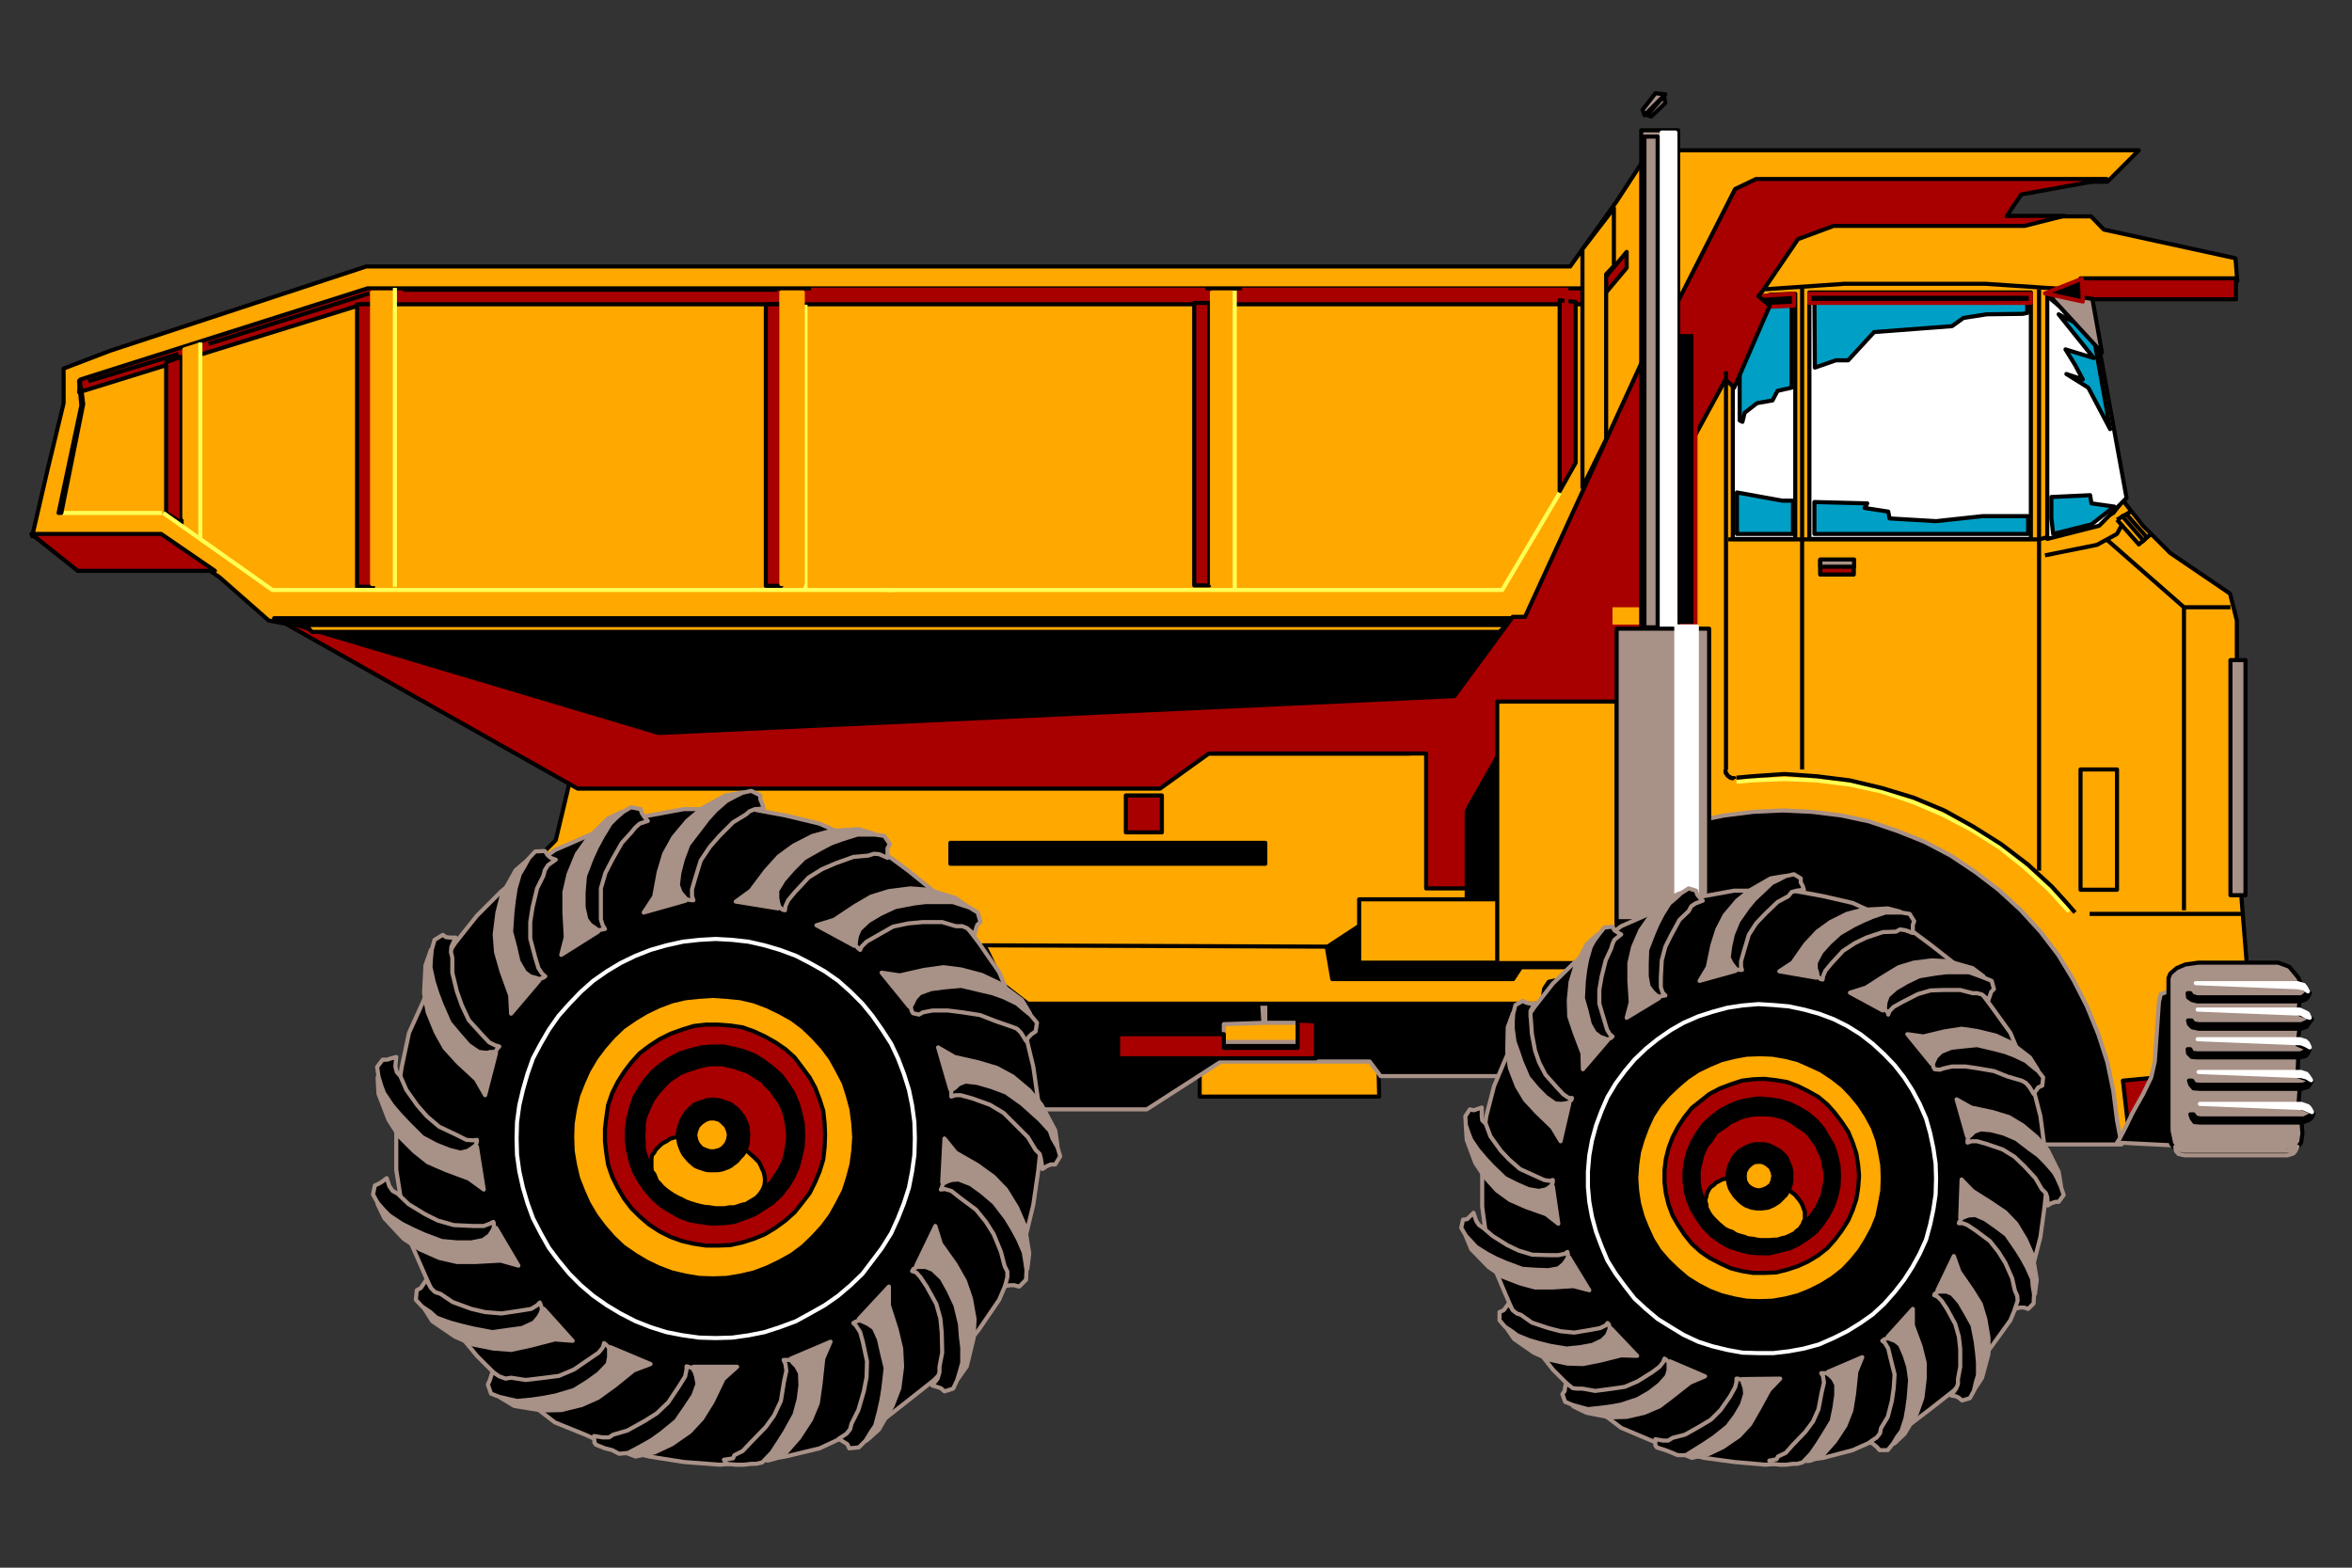 <?xml version="1.0" encoding="UTF-8" standalone="no"?>
<!-- Generator: Adobe Illustrator 16.0.0, SVG Export Plug-In . SVG Version: 6.00 Build 0)  -->

<svg
   xmlns:dc="http://purl.org/dc/elements/1.1/"
   xmlns:cc="http://creativecommons.org/ns#"
   xmlns:rdf="http://www.w3.org/1999/02/22-rdf-syntax-ns#"
   xmlns:svg="http://www.w3.org/2000/svg"
   xmlns="http://www.w3.org/2000/svg"
   xmlns:sodipodi="http://sodipodi.sourceforge.net/DTD/sodipodi-0.dtd"
   xmlns:inkscape="http://www.inkscape.org/namespaces/inkscape"
   version="1.1"
   id="torex"
   x="0px"
   y="0px"
   width="30"
   height="20"
   viewBox="0 0 30 20"
   enable-background="new 0 0 951 581.25"
   xml:space="preserve"
   sodipodi:docname="torex-earth-mover.svg"
   inkscape:version="0.92.3 (2405546, 2018-03-11)"><rect x="0" y="0" width="30" height="20" fill="#333333" stroke="none"/><defs
   id="defs377" /><sodipodi:namedview
   pagecolor="#ffffff"
   bordercolor="#666666"
   borderopacity="1"
   objecttolerance="10"
   gridtolerance="10"
   guidetolerance="10"
   inkscape:pageopacity="0"
   inkscape:pageshadow="2"
   inkscape:window-width="1299"
   inkscape:window-height="713"
   id="namedview375"
   showgrid="false"
   inkscape:zoom="6.4963441"
   inkscape:cx="36.923682"
   inkscape:cy="33.057921"
   inkscape:window-x="67"
   inkscape:window-y="27"
   inkscape:window-maximized="1"
   inkscape:current-layer="g372" />
<g
   id="g372"
   transform="matrix(0.031,0,0,0.031,0.092,-9.557)">
	
	
	
	
	
	
	
		
	
	
		
	
		
	
		
	
	
	
		
	
	
	
		
	
	
	
		
	
		
	
		
	
		
	
	
	
	
	
	
	
		
	
	
		
	
		
	
		
	
	
	
		
	
		
	
	
		
	
		
	
		
	
		
	
		
	
	
	
	
	
	
	
	
	
	
	
		
	
	
	
	
	
	
	
	
		
	
		
	
		
	
	
	
	
	
	
		
	
		
	
		
	
		
	
		
	
		
	
	
	
	
	
	
	
	
	
	
	
	
	
	
	
	
		
	
		
	
		
	
		
	
		
	
		
	
		
	
		
	
	
	
	
	
	
	
	
	
	
	
	
	
	
	
	
	
	
	
	
	
	
	
	
	
	
	
	
	
	
	
	
	
	
	
	
	
	
	
	
	
	
	
	
	
	
	
	
	
	
	
	
	
	
	
	
	
	
	
	
	
	
	
	
	
	
	
	
	
	
	
	
	
	
	
	
	
	
	
	
	
	
	
	
	
	<g
   id="g566"
   transform="translate(3.391,337.6)"><polygon
     style="fill:#ffa800;stroke:#000000;stroke-width:1.689;stroke-linejoin:round"
     id="polygon2"
     points="639.688,80.354 658.813,53.54 672.5,32.54 841.625,32.54 867.5,32.54 873.688,32.54 860.75,45.479 854.563,45.479 802.438,45.479 756.5,45.479 756.5,60.104 805.438,59.729 854,59.729 859.25,65.165 913.438,76.979 914.188,86.354 868.063,85.415 850.625,93.104 864.313,158.354 868.063,177.854 875.375,187.042 886.625,198.292 911.188,214.979 914,226.042 914,240.667 914,316.417 919.063,379.417 926.938,392.729 932.563,420.854 926.938,433.229 886.625,441.104 854.563,441.104 620,427.604 620,406.229 607.25,392.729 573.5,392.729 560.75,406.229 561.125,421.979 551.75,421.979 514.625,421.979 487.25,421.979 487.25,406.417 440.75,411.479 439.625,418.042 433.439,406.979 428.189,395.542 425.375,386.167 410.939,386.167 209.564,329.354 222.314,316.417 229.064,288.104 248.189,294.667 261.875,288.104 261.875,275.167 242,267.854 222.314,260.542 183.125,246.479 145.439,233.917 104.189,226.042 83.939,208.229 58.814,191.354 53.189,191.354 26.75,191.354 6.875,191.354 13.25,163.792 19.814,136.604 19.814,122.354 38.939,115.04 144.314,80.354 150.125,80.354 398,80.354 " /><polygon
     style="stroke:#000000;stroke-width:1.689;stroke-linejoin:round"
     id="polygon4"
     points="616.25,225.104 106.439,225.104 263.564,280.792 573.688,280.792 " /><polygon
     style="fill:#a80000;stroke:#000000;stroke-width:1.689;stroke-linejoin:round"
     id="polygon6"
     points="670.063,263.167 631.25,263.729 611.563,278.917 597.875,302.917 597.875,336.292 580.438,336.292 580.438,280.792 491,280.792 470.939,295.229 231.314,295.229 108.125,225.667 264.689,272.354 592.063,257.167 616.063,224.542 621.125,224.542 669.688,118.604 " /><polygon
     style="stroke:#a89187;stroke-width:1.689;stroke-linejoin:round"
     id="polygon8"
     points="864.688,431.729 863.188,419.729 860.75,407.917 857,396.292 852.313,384.854 846.875,374.167 840.5,363.667 833.188,354.104 824.938,345.104 815.938,336.854 806.375,329.542 796.25,322.792 785.563,317.167 774.313,312.667 762.688,308.729 751.25,306.292 739.063,304.792 727.25,304.229 715.063,304.792 703.063,306.292 691.25,308.729 680,312.667 668.563,317.167 657.875,322.792 647.75,329.542 638.188,336.854 629.563,345.104 621.125,354.104 613.813,363.667 607.438,374.167 601.813,384.854 835.438,441.667 866.563,441.667 " /><polygon
     style="fill:#a80000;stroke:#000000;stroke-width:1.689;stroke-linejoin:round"
     id="polygon10"
     points="142.814,95.915 26.189,132.104 26.75,126.854 144.875,89.354 637.625,89.354 643.813,89.354 650.375,89.354 662.938,74.354 662.938,80.915 650.375,95.915 " /><polygon
     style="fill:#a80000;stroke:#000000;stroke-width:1.689;stroke-linejoin:round"
     id="polygon12"
     points="641.938,94.979 635.375,94.229 635.375,172.792 641.938,161.167 " /><line
     style="fill:none;stroke:#000000;stroke-width:1.689;stroke-linejoin:round"
     id="line14"
     y2="135.854"
     x2="650.938"
     y1="89.165"
     x1="650.938" /><polygon
     style="fill:#ffa800;stroke:#000000;stroke-width:1.689;stroke-linejoin:round"
     id="polygon16"
     points="644.75,171.292 654.5,151.417 654.5,83.54 657.688,80.165 657.688,56.354 644.75,73.229 " /><rect
     style="fill:#a80000;stroke:#000000;stroke-width:1.689;stroke-linejoin:round"
     id="rect18"
     height="116.252"
     width="6.561"
     y="95.915"
     x="140.564" /><rect
     style="fill:#a80000;stroke:#000000;stroke-width:1.689;stroke-linejoin:round"
     id="rect20"
     height="115.877"
     width="6.375"
     y="95.915"
     x="308.75" /><rect
     style="fill:#a80000;stroke:#000000;stroke-width:1.689;stroke-linejoin:round"
     id="rect22"
     height="116.25"
     width="6.188"
     y="95.354"
     x="485" /><polygon
     style="fill:#a80000;stroke:#000000;stroke-width:1.689;stroke-linejoin:round"
     id="polygon24"
     points="68.375,117.479 62,119.729 62,181.792 68.375,185.917 " /><polyline
     style="fill:none;stroke:#ffff54;stroke-width:1.689;stroke-linejoin:round"
     id="polyline26"
     points="60.875,181.792 105.689,213.479    361.625,213.479  " /><line
     style="fill:none;stroke:#ffff54;stroke-width:1.689;stroke-linejoin:round"
     id="line28"
     y2="181.792"
     x2="17.75"
     y1="181.792"
     x1="60.314" /><polygon
     style="fill:#a80000;stroke:#000000;stroke-width:1.689;stroke-linejoin:round"
     id="polygon30"
     points="27.125,137.542 17.75,181.792 18.875,181.792 27.875,136.979 27.125,130.979 26.189,127.415 " /><polyline
     style="fill:none;stroke:#ffff54;stroke-width:1.689;stroke-linejoin:round"
     id="polyline32"
     points="358.625,213.479 611.75,213.479    635.375,173.542  " /><line
     style="fill:none;stroke:#ffff54;stroke-width:1.689;stroke-linejoin:round"
     id="line34"
     y2="213.479"
     x2="325.064"
     y1="96.104"
     x1="325.064" /><polygon
     style="fill:#a80000;stroke:#000000;stroke-width:1.689;stroke-linejoin:round"
     id="polygon36"
     points="59.939,190.417 6.5,190.417 25.625,205.604 82.064,205.604 " /><polygon
     style="fill:#ffa800;stroke:#000000;stroke-width:1.689;stroke-linejoin:round"
     id="polygon38"
     points="122,230.729 119.375,227.917 613.438,227.917 610.625,230.729 " /><line
     style="fill:none;stroke:#000000;stroke-width:1.689;stroke-linejoin:round"
     id="line40"
     y2="116.354"
     x2="67.064"
     y1="127.604"
     x1="29.939" /><line
     style="fill:none;stroke:#000000;stroke-width:1.689;stroke-linejoin:round"
     id="line42"
     y2="112.229"
     x2="79.439"
     y1="91.415"
     x1="145.625" /><line
     style="fill:none;stroke:#000000;stroke-width:1.689;stroke-linejoin:round"
     id="line44"
     y2="89.915"
     x2="313.439"
     y1="89.915"
     x1="159.5" /><line
     style="fill:none;stroke:#a80000;stroke-width:1.689;stroke-linejoin:round"
     id="line46"
     y2="89.915"
     x2="489.5"
     y1="89.915"
     x1="327.314" /><polyline
     style="fill:none;stroke:#a80000;stroke-width:1.689;stroke-linejoin:round"
     id="polyline48"
     points="504.688,89.915 638.188,89.915    638.188,165.104  " /><polygon
     style="stroke:#a89187;stroke-width:1.689;stroke-linejoin:round"
     id="polygon50"
     points="557.188,407.542 561.688,413.542 621.313,413.542 626.75,397.979 627.313,390.104 628.625,385.604 628.063,382.229 595.438,382.604 512.938,383.167 513.5,391.604 528.688,391.604 528.688,399.479 497.188,399.479 497.188,392.167 514.25,391.604 514.25,378.292 514.813,362.354 400.439,362.354 404.375,370.417 409.814,374.917 415.439,383.354 415.814,385.979 416.375,388.792 413,391.042 418.625,419.354 422.75,427.229 465.5,427.229 496.063,407.542 " /><polygon
     style="stroke:#000000;stroke-width:1.689;stroke-linejoin:round"
     id="polygon52"
     points="597.125,304.604 609.688,283.042 609.688,364.792 597.125,364.792 " /><polygon
     style="fill:#a80000;stroke:#000000;stroke-width:1.689;stroke-linejoin:round"
     id="polygon54"
     points="535.063,406.229 535.063,391.042 527.563,390.667 527.563,401.917 497.188,401.917 497.188,396.292 453.689,396.292 453.689,406.229 " /><polygon
     style="fill:#ffa800;stroke:#000000;stroke-width:1.689;stroke-linejoin:round"
     id="polygon56"
     points="612.125,368.729 595.063,360.479 398,359.729 399.689,361.604 404.189,370.979 405.875,375.479 416.564,383.729 628.063,383.729 629,377.542 630.875,374.729 633.5,374.167 637.625,374.167 638.75,374.167 643.813,368.729 " /><polygon
     style="stroke:#000000;stroke-width:1.689;stroke-linejoin:round"
     id="polygon58"
     points="552.688,367.042 620.563,367.042 616.25,373.604 541.813,373.604 539.563,360.479 552.688,351.854 " /><rect
     style="fill:#ffa800;stroke:#000000;stroke-width:1.689;stroke-linejoin:round"
     id="rect60"
     height="26.063"
     width="66"
     y="340.792"
     x="552.875" /><rect
     style="stroke:#000000;stroke-width:1.689;stroke-linejoin:round"
     id="rect62"
     height="8.625"
     width="129.561"
     y="317.542"
     x="384.689" /><line
     style="fill:none;stroke:#000000;stroke-width:1.689;stroke-linejoin:round"
     id="line64"
     y2="346.792"
     x2="915.688"
     y1="346.792"
     x1="853.438" /><rect
     style="fill:#a89187;stroke:#000000;stroke-width:1.689;stroke-linejoin:round"
     id="rect66"
     height="96.75"
     width="6.188"
     y="242.354"
     x="911.375" /><line
     style="fill:none;stroke:#000000;stroke-width:1.689;stroke-linejoin:round"
     id="line68"
     y2="345.292"
     x2="892.25"
     y1="220.604"
     x1="892.25" /><polyline
     style="fill:none;stroke:#000000;stroke-width:1.689;stroke-linejoin:round"
     id="polyline70"
     points="719.938,89.729 752.563,87.479    810.5,87.479 860.938,90.854  " /><polyline
     style="fill:none;stroke:#000000;stroke-width:1.689;stroke-linejoin:round"
     id="polyline72"
     points="704.75,192.667 832.625,192.667    853.438,187.042 863.188,181.792 867.5,176.167  " /><line
     style="fill:none;stroke:#000000;stroke-width:1.689;stroke-linejoin:round"
     id="line74"
     y2="193.792"
     x2="876.125"
     y1="182.542"
     x1="866.375" /><line
     style="fill:none;stroke:#000000;stroke-width:1.689;stroke-linejoin:round"
     id="line76"
     y2="191.917"
     x2="877.063"
     y1="181.979"
     x1="868.25" /><polyline
     style="fill:none;stroke:#000000;stroke-width:1.689;stroke-linejoin:round"
     id="polyline78"
     points="864.688,184.604 873.688,194.729    878.75,190.417  " /><line
     style="fill:none;stroke:#000000;stroke-width:1.689;stroke-linejoin:round"
     id="line80"
     y2="181.229"
     x2="870.313"
     y1="184.604"
     x1="864.688" /><rect
     style="fill:#ffa800;stroke:#000000;stroke-width:1.689;stroke-linejoin:round"
     id="rect82"
     height="6"
     width="13.688"
     y="201.104"
     x="742.625" /><rect
     style="fill:#a80000;stroke:#000000;stroke-width:1.689;stroke-linejoin:round"
     id="rect84"
     height="6"
     width="13.688"
     y="201.104"
     x="742.625" /><rect
     style="fill:#a89187;stroke:#000000;stroke-width:1.689;stroke-linejoin:round"
     id="rect86"
     height="3"
     width="13.875"
     y="200.917"
     x="742.625" /><rect
     style="fill:#ffffff;stroke:#000000;stroke-width:1.689;stroke-linejoin:round"
     id="rect88"
     height="101.439"
     width="91.125"
     y="91.04"
     x="738.125" /><polygon
     style="fill:#ffffff;stroke:#000000;stroke-width:1.689;stroke-linejoin:round"
     id="polygon90"
     points="868.625,175.604 857.375,187.042 836,192.479 836,91.604 853.625,93.29 " /><polygon
     style="fill:#ffffff;stroke:#000000;stroke-width:1.689;stroke-linejoin:round"
     id="polygon92"
     points="706.625,192.479 706.625,121.229 721.813,91.979 732.313,91.604 732.313,192.479 " /><polygon
     style="fill:#00a0c6;stroke:#000000;stroke-width:1.689;stroke-linejoin:round"
     id="polygon94"
     points="740.375,121.979 749,118.979 754.063,118.979 764.75,107.354 796.813,104.915 801.5,101.54 811.063,100.04 825.875,99.854 827.75,99.479 827.75,91.979 740.188,91.979 " /><polygon
     style="fill:#00a0c6;stroke:#000000;stroke-width:1.689;stroke-linejoin:round"
     id="polygon96"
     points="709.438,121.979 724.063,91.979 730.813,91.979 730.813,130.229 725,131.542 722.938,135.479 716.563,136.604 711.5,140.542 710.563,144.292 709.438,143.729 " /><polygon
     style="fill:#00a0c6;stroke:#000000;stroke-width:1.689;stroke-linejoin:round"
     id="polygon98"
     points="850.625,126.854 843.875,124.604 852.875,130.229 861.875,147.292 852.5,94.79 836,92.54 841.625,97.229 846.875,103.229 840.688,100.04 855.125,118.04 843.5,114.479 847.438,120.854 " /><polygon
     style="stroke:#a80000;stroke-width:1.689;stroke-linejoin:round"
     id="polygon100"
     points="731.75,96.479 731.75,91.604 717.313,92.54 715.438,97.229 " /><rect
     style="stroke:#a80000;stroke-width:1.689;stroke-linejoin:round"
     id="rect102"
     height="3.75"
     width="91.125"
     y="91.604"
     x="738.125" /><polygon
     style="fill:#00a0c6;stroke:#000000;stroke-width:1.689;stroke-linejoin:round"
     id="polygon104"
     points="726.875,176.729 731.375,176.729 731.375,190.417 708.313,190.417 708.313,174.479 708.313,173.354 " /><polygon
     style="fill:#00a0c6;stroke:#000000;stroke-width:1.689;stroke-linejoin:round"
     id="polygon106"
     points="828.125,183.104 828.125,190.417 740.188,190.417 740.188,177.292 761.938,177.854 760.813,179.729 770.563,181.229 771.125,184.042 790.25,185.167 809.375,183.104 " /><polygon
     style="fill:#00a0c6;stroke:#000000;stroke-width:1.689;stroke-linejoin:round"
     id="polygon108"
     points="854.188,177.854 853.625,174.479 837.688,175.229 837.688,184.042 838.438,190.417 854.188,186.479 863.563,179.167 " /><rect
     style="fill:#a80000;stroke:#000000;stroke-width:1.689;stroke-linejoin:round"
     id="rect110"
     height="8.625"
     width="63.938"
     y="85.229"
     x="849.688" /><polygon
     style="fill:#a89187;stroke:#000000;stroke-width:1.689;stroke-linejoin:round"
     id="polygon112"
     points="841.25,91.979 837.125,92.54 858.5,115.79 854.563,93.665 " /><polygon
     style="stroke:#a80000;stroke-width:1.689;stroke-linejoin:round"
     id="polygon114"
     points="850.25,85.415 850.625,94.79 835.063,91.415 " /><polyline
     style="fill:none;stroke:#000000;stroke-width:1.689;stroke-linejoin:round"
     id="polyline116"
     points="835.063,199.229 856.438,194.917    864.688,190.417 866.938,186.292  " /><polyline
     style="fill:none;stroke:#000000;stroke-width:1.689;stroke-linejoin:round"
     id="polyline118"
     points="860.375,192.667 892.25,220.604    911.375,220.604  " /><polygon
     style="fill:#a80000;stroke:#000000;stroke-width:1.689;stroke-linejoin:round"
     id="polygon120"
     points="860.375,44.354 825.313,50.729 819.313,59.54 842.938,59.54 826.625,63.665 748.063,63.665 733.438,69.104 719,90.29 717.125,92.54 721.813,96.479 707.188,130.229 703.625,126.854 684.125,162.667 677.75,107.165 707.563,48.479 716.188,44.354 " /><rect
     style="stroke:#a80000;stroke-width:1.689;stroke-linejoin:round"
     id="rect122"
     height="120.938"
     width="13.5"
     y="107.354"
     x="677.75" /><rect
     style="fill:#ffa800"
     id="rect124"
     height="7.125"
     width="11.438"
     y="220.604"
     x="657.125" /><rect
     style="fill:#a89187;stroke:#000000;stroke-width:1.689;stroke-linejoin:round"
     id="rect126"
     height="217.127"
     width="15.188"
     y="24.29"
     x="668.938" /><rect
     style="fill:#ffffff;stroke:#ffffff;stroke-width:1.689;stroke-linejoin:round"
     id="rect128"
     height="203.25"
     width="5.625"
     y="25.229"
     x="677.375" /><rect
     style="fill:#a89187;stroke:#000000;stroke-width:1.689;stroke-linejoin:round"
     id="rect130"
     height="201.939"
     width="5.438"
     y="26.915"
     x="670.25" /><polygon
     style="fill:#a89187;stroke:#000000;stroke-width:1.689;stroke-linejoin:round"
     id="polygon132"
     points="673.063,18.665 671.375,18.104 678.313,10.229 678.875,13.04 " /><polygon
     style="fill:#a89187;stroke:#000000;stroke-width:1.689;stroke-linejoin:round"
     id="polygon134"
     points="669.5,15.854 670.25,18.104 678.875,9.479 674.75,9.104 " /><polyline
     style="fill:none;stroke:#000000;stroke-width:1.689;stroke-linejoin:round"
     id="polyline136"
     points="703.625,287.354 703.625,287.542    703.625,287.917 703.625,288.479 703.813,288.667 703.813,289.042 704.188,289.229 704.375,289.604 704.375,289.792    704.75,290.167 704.938,290.167 705.313,290.354 705.5,290.729 705.875,290.729 706.063,290.917 706.438,290.917 706.625,290.917    707.188,290.917 707.188,291.292  " /><polyline
     style="fill:none;stroke:#ffff54;stroke-width:1.689;stroke-linejoin:round"
     id="polyline138"
     points="845,345.854 842.188,342.854    836.75,336.854 826.625,327.667 816.313,319.417 804.688,312.104 792.875,305.917 780.5,300.667 767.563,296.354 754.625,293.542    740.938,291.854 727.813,291.292 714.313,291.854 708.125,292.417  " /><polyline
     style="fill:none;stroke:#000000;stroke-width:1.689;stroke-linejoin:round"
     id="polyline140"
     points="708.125,290.729 714.313,290.167    727.813,289.229 741.313,290.167 754.813,291.854 768.125,295.042 781.063,298.979 793.625,304.229 805.438,310.792    817.063,318.104 828.125,326.542 837.875,335.542 843.5,341.729 847.438,346.229  " /><line
     style="fill:none;stroke:#000000;stroke-width:1.689;stroke-linejoin:round"
     id="line142"
     y2="123.479"
     x2="703.813"
     y1="287.354"
     x1="703.813" /><line
     style="fill:none;stroke:#000000;stroke-width:1.689;stroke-linejoin:round"
     id="line144"
     y2="89.729"
     x2="832.625"
     y1="328.979"
     x1="832.625" /><line
     style="fill:none;stroke:#000000;stroke-width:1.689;stroke-linejoin:round"
     id="line146"
     y2="287.354"
     x2="735.125"
     y1="89.354"
     x1="735.125" /><rect
     style="fill:#a80000;stroke:#000000;stroke-width:1.689;stroke-linejoin:round"
     id="rect148"
     height="15.188"
     width="14.814"
     y="298.042"
     x="456.875" /><rect
     style="fill:#ffa800;stroke:#000000;stroke-width:1.689;stroke-linejoin:round"
     id="rect150"
     height="49.5"
     width="15"
     y="287.354"
     x="849.688" /><rect
     style="fill:#ffa800;stroke:#000000;stroke-width:1.689;stroke-linejoin:round"
     id="rect152"
     height="107.625"
     width="49.125"
     y="259.417"
     x="609.688" /><polygon
     style="fill:#a80000;stroke:#000000;stroke-width:1.689;stroke-linejoin:round"
     id="polygon154"
     points="900.688,440.917 900.688,409.792 893.938,411.292 880.813,414.104 867.125,415.417 869.938,439.979 " /><polygon
     style="stroke:#a89187;stroke-width:1.689;stroke-linejoin:round"
     id="polygon156"
     points="868.063,434.917 865.813,439.229 864.688,440.917 887.75,442.042 887.75,378.292 885.875,378.667 882.688,379.792 881.938,383.167 880.25,407.542 878.75,414.104 875.375,421.042 871.063,428.729 " /><polygon
     style="fill:#a89187;stroke:#000000;stroke-width:1.689;stroke-linejoin:round"
     id="polygon158"
     points="889.25,444.292 887,441.479 885.875,436.042 885.875,373.229 886.625,371.354 889.25,369.104 892.813,367.604 898.25,366.854 931.063,366.854 935.563,368.542 939.313,373.042 941,377.167 944,379.417 942.313,379.792 939.875,382.042 939.313,387.854 944.938,390.104 939.875,393.292 938.938,400.604 943.438,402.479 939.313,404.729 938.938,413.542 944.563,415.417 939.875,418.042 939.313,426.104 945.5,428.729 940.625,432.667 941,437.167 940.438,440.917 938.375,443.729 934.438,444.479 930.313,445.604 893.375,445.604 " /><polygon
     style="stroke:#000000;stroke-width:1.689;stroke-linejoin:round"
     id="polygon160"
     points="897.688,404.167 895.625,403.979 894.875,402.479 893.75,402.479 893.938,404.167 895.438,405.667 897.688,405.854 938.188,405.854 939.875,405.854 942.313,405.292 943.25,404.167 944,402.479 942.313,403.604 940.438,404.167 " /><polygon
     style="stroke:#000000;stroke-width:1.689;stroke-linejoin:round"
     id="polygon162"
     points="898.25,392.167 896.188,391.792 895.438,390.667 893.938,390.667 894.313,392.167 895.625,393.479 898.25,394.042 938.375,394.042 940.438,394.042 942.688,393.292 943.438,392.167 944.563,390.667 942.688,391.229 940.625,392.167 " /><polygon
     style="stroke:#000000;stroke-width:1.689;stroke-linejoin:round"
     id="polygon164"
     points="897.688,381.104 895.625,380.542 894.875,379.417 893.75,379.417 893.938,381.104 895.438,382.229 897.688,382.792 938.188,382.792 939.875,382.792 942.313,382.042 943.25,381.104 944,379.417 942.313,380.354 940.438,381.104 " /><polygon
     style="stroke:#000000;stroke-width:1.689;stroke-linejoin:round"
     id="polygon166"
     points="898.813,417.104 896.563,416.917 895.625,415.417 894.313,415.417 894.875,417.104 896.188,418.604 898.813,418.792 938.938,418.792 940.625,418.792 943.25,418.042 944,417.104 944.938,415.417 943.25,416.354 941,417.104 " /><polygon
     style="stroke:#000000;stroke-width:1.689;stroke-linejoin:round"
     id="polygon168"
     points="899,430.979 897.125,430.604 896.188,429.292 894.875,429.292 895.438,430.979 896.563,432.479 899,432.667 939.313,432.667 941,432.667 943.438,431.729 944.563,430.979 945.5,429.292 943.438,430.042 941.563,430.979 " /><polygon
     style="fill:#a89187;stroke:#ffffff;stroke-width:1.689;stroke-linejoin:round"
     id="polygon170"
     points="941.563,376.042 942.313,376.979 943.25,378.667 941.563,377.542 939.313,376.979 897.125,375.292 937.25,375.292 938.938,375.292 " /><polygon
     style="fill:#a89187;stroke:#ffffff;stroke-width:1.689;stroke-linejoin:round"
     id="polygon172"
     points="942.313,387.292 943.25,387.854 944,389.542 942.313,388.979 940.438,387.854 897.875,386.167 938.188,386.167 939.875,386.167 " /><polygon
     style="fill:#a89187;stroke:#ffffff;stroke-width:1.689;stroke-linejoin:round"
     id="polygon174"
     points="942.313,399.104 943.25,400.042 944,401.729 942.313,400.792 940.438,400.042 897.875,398.354 938.188,398.354 939.875,398.354 " /><polygon
     style="fill:#a89187;stroke:#ffffff;stroke-width:1.689;stroke-linejoin:round"
     id="polygon176"
     points="942.688,412.604 943.438,413.542 944.563,415.229 942.688,414.104 940.625,413.542 898.25,411.854 938.375,411.854 940.438,411.854 " /><polygon
     style="fill:#a89187;stroke:#ffffff;stroke-width:1.689;stroke-linejoin:round"
     id="polygon178"
     points="943.25,425.917 944,426.667 944.938,428.354 943.25,427.604 941,426.667 898.813,424.979 938.938,424.979 940.625,424.979 " /><polygon
     style="stroke:#a89187;stroke-width:1.689;stroke-linejoin:round"
     id="polygon180"
     points="892.625,444.292 890.563,443.917 889.813,442.604 888.688,442.604 888.875,444.292 890,445.604 892.625,446.167 933.125,446.167 934.813,446.167 937.25,445.417 938.188,444.292 938.938,442.604 937.25,443.729 935,444.292 " /><polygon
     style="fill:#ffa800;stroke:#ffa800;stroke-width:1.689;stroke-linejoin:round"
     id="polygon182"
     points="69.5,183.667 69.5,114.479 76.064,112.415 76.064,190.229 " /><rect
     style="fill:#ffa800;stroke:#ffa800;stroke-width:1.689;stroke-linejoin:round"
     id="rect184"
     height="120.002"
     width="8.439"
     y="91.04"
     x="146.75" /><rect
     style="fill:#ffa800;stroke:#ffa800;stroke-width:1.689;stroke-linejoin:round"
     id="rect186"
     height="120.002"
     width="8.814"
     y="91.04"
     x="315.125" /><rect
     style="fill:#ffa800;stroke:#ffa800;stroke-width:1.689;stroke-linejoin:round"
     id="rect188"
     height="120.002"
     width="8.438"
     y="91.04"
     x="492.313" /><line
     style="fill:none;stroke:#ffff54;stroke-width:1.689;stroke-linejoin:round"
     id="line190"
     y2="192.479"
     x2="76.064"
     y1="111.665"
     x1="76.064" /><line
     style="fill:none;stroke:#ffff54;stroke-width:1.689;stroke-linejoin:round"
     id="line192"
     y2="212.167"
     x2="156.125"
     y1="89.165"
     x1="156.125" /><line
     style="fill:none;stroke:#ffff54;stroke-width:1.689;stroke-linejoin:round"
     id="line194"
     y2="213.479"
     x2="501.688"
     y1="90.29"
     x1="501.688" /><rect
     style="fill:#a89187;stroke:#000000;stroke-width:1.689;stroke-linejoin:round"
     id="rect196"
     height="120.375"
     width="38.063"
     y="229.417"
     x="658.813" /><rect
     style="fill:#ffffff;stroke:#ffffff;stroke-width:1.689;stroke-linejoin:round"
     id="rect198"
     height="120.75"
     width="8.438"
     y="228.479"
     x="683.375" /><polygon
     style="stroke:#a89187;stroke-width:1.689;stroke-linejoin:round"
     id="polygon200"
     points="797.375,366.854 806,375.479 813.125,385.042 820.813,395.729 825.5,406.979 830,417.667 833.188,430.042 834.875,442.792 836,456.104 834.875,467.354 833.188,479.729 830,492.104 825.5,502.792 820.813,514.042 813.125,524.729 806,534.292 797.375,543.104 787.813,550.604 777.688,558.292 766.063,562.979 755.938,567.479 743.75,570.667 731.375,572.354 720.125,573.479 707.188,572.354 694.813,570.667 682.438,567.479 671.75,562.979 660.688,558.292 650.563,550.604 641.375,543.104 632.563,534.292 625.063,524.729 617.75,514.042 612.875,502.792 608.375,492.104 605.188,479.729 603.5,467.354 603.5,456.104 603.5,442.792 605.188,430.042 608.375,417.667 612.875,406.979 617.75,395.729 625.063,385.042 632.563,375.479 641.375,366.854 650.563,359.354 660.688,351.854 671.75,346.979 682.438,342.292 694.813,339.479 707.188,337.229 720.125,337.229 731.375,337.229 743.75,339.479 755.938,342.292 766.063,346.979 777.688,351.854 787.813,359.354 " /><polygon
     style="stroke:#ffffff;stroke-width:1.689;stroke-linejoin:round"
     id="polygon202"
     points="786.125,480.854 787.813,474.667 789.125,468.479 790.063,462.292 790.25,455.729 790.063,449.542 789.125,443.167 787.813,436.979 786.125,430.979 783.5,424.979 780.5,419.354 777.125,414.104 773.188,409.042 768.875,404.542 764.188,400.229 759.125,396.292 753.688,392.917 748.063,390.104 742.063,387.854 735.875,386.167 729.688,384.854 723.313,384.292 717.125,383.917 710.563,384.479 704.375,385.417 698.188,387.104 692.375,388.979 686.375,391.604 681.125,394.604 675.688,398.354 670.813,402.292 666.125,406.792 662.188,411.479 658.438,416.542 655.063,422.167 652.625,427.792 650.375,433.792 648.688,439.979 647.563,446.167 647,452.729 647,459.104 647.563,465.292 648.688,471.479 650.375,477.667 652.625,483.667 655.063,489.479 658.438,494.917 662.188,499.979 666.125,505.042 670.813,509.354 675.688,513.479 681.125,516.854 686.375,520.042 692.375,522.854 698.188,524.729 704.375,526.229 710.563,527.354 717.125,527.542 723.313,527.542 729.688,526.792 735.875,525.667 742.063,523.979 748.063,521.354 753.688,518.542 759.125,515.167 764.188,511.604 768.875,507.292 773.188,502.417 777.125,497.354 780.5,492.104 783.5,486.667 " /><polygon
     style="fill:#a89187;stroke:#a89187;stroke-width:1.689;stroke-linejoin:round"
     id="polygon204"
     points="814.063,402.292 819.688,403.979 825.875,407.354 830.938,410.729 832.063,410.917 828.875,405.854 820.813,399.667 814.813,396.854 807.125,394.979 800.75,394.042 793.625,395.167 785,397.229 778.438,396.292 788.375,408.479 791.188,404.167 795.313,401.917 800.75,401.167 807.5,401.354 " /><polygon
     style="stroke:#a89187;stroke-width:1.689;stroke-linejoin:round"
     id="polygon206"
     points="796.813,409.604 802.438,409.604 807.5,410.354 814.063,411.479 819.688,413.729 825.5,415.417 827.188,416.354 828.688,418.042 830.375,420.854 831.5,419.354 832.25,418.229 833.938,417.479 834.313,414.104 832.25,411.479 829.438,409.229 827.188,407.354 822.5,405.104 818.563,403.604 814.25,402.479 807.125,400.792 801.5,401.354 796.438,401.917 792.313,403.604 790.25,405.667 789.688,406.792 788.938,408.479 789.125,409.792 789.688,410.729 791.75,410.917 793.438,410.354 " /><polygon
     style="fill:#a89187;stroke:#a89187;stroke-width:1.689;stroke-linejoin:round"
     id="polygon208"
     points="790.063,370.979 795.688,370.417 802.625,371.354 808.625,372.667 809.75,372.479 805.25,369.104 795.313,366.292 788.563,365.917 781.063,366.854 774.875,368.729 768.688,372.479 761.375,377.167 754.813,379.229 768.313,386.542 769.438,381.479 772.813,377.542 777.313,375.292 783.5,372.667 " /><polygon
     style="stroke:#a89187;stroke-width:1.689;stroke-linejoin:round"
     id="polygon210"
     points="776.188,383.167 782.75,379.792 788,378.292 793.438,378.104 800.188,378.104 805.25,379.417 807.125,379.417 809.188,379.979 811.813,382.229 812.375,380.542 812.938,378.854 814.063,377.729 813.125,374.354 809.938,373.042 806.938,371.917 803.75,370.792 798.688,370.792 794.563,370.792 790.063,371.354 783.313,372.479 778.25,374.917 773.75,377.542 770.375,380.542 769.438,383.167 769.25,384.854 769.25,386.167 770.375,387.292 770.563,388.229 771.125,386.729 772.813,385.042 " /><polygon
     style="fill:#a89187;stroke:#a89187;stroke-width:1.689;stroke-linejoin:round"
     id="polygon212"
     points="712.813,344.167 716.563,339.667 721.813,335.167 727.25,332.167 727.813,331.229 722.188,332.167 713.375,337.229 708.313,341.354 703.25,347.354 700.25,353.167 698.188,359.729 696.313,368.729 692.938,374.354 707.75,370.229 704.938,366.292 704.75,360.854 706.438,355.792 709.25,349.792 " /><polygon
     style="stroke:#a89187;stroke-width:1.689;stroke-linejoin:round"
     id="polygon214"
     points="711.125,362.354 713.188,355.417 716.188,350.729 719.938,346.792 725,341.917 729.5,339.479 730.813,337.792 732.875,337.229 735.875,336.854 735.313,335.167 734.563,333.854 734.563,332.167 731.75,330.479 728.375,331.229 725.188,332.917 722.75,334.042 718.813,337.792 715.625,340.792 712.813,344.167 708.875,349.792 706.625,355.229 705.5,360.292 704.938,364.792 706.063,367.042 707.188,368.542 708.125,369.667 709.813,369.854 710.375,369.854 710,368.542 710,366.292 " /><polygon
     style="fill:#a89187;stroke:#a89187;stroke-width:1.689;stroke-linejoin:round"
     id="polygon216"
     points="828.875,443.167 833.375,447.104 837.688,452.729 840.688,457.979 841.625,458.542 840.688,452.917 836.188,443.917 831.688,438.667 825.875,433.792 820.25,430.417 813.5,428.354 804.688,426.479 798.688,423.104 803,438.292 807.125,435.479 812.375,435.292 817.438,436.604 823.625,439.792 " /><polygon
     style="fill:#a89187;stroke:#a89187;stroke-width:1.689;stroke-linejoin:round"
     id="polygon218"
     points="613.25,490.604 608,488.354 602.188,484.229 597.875,479.917 596.75,479.354 599,484.792 606.125,492.104 611.75,496.042 619.063,498.854 625.25,500.542 632.375,500.542 641,499.979 647.563,501.667 639.313,488.167 636.313,492.104 631.438,493.792 626.375,493.792 619.625,492.667 " /><polygon
     style="stroke:#a89187;stroke-width:1.689;stroke-linejoin:round"
     id="polygon220"
     points="630.875,487.229 624.125,487.042 618.5,485.354 613.813,483.104 607.813,479.354 603.875,475.979 602.188,474.854 601.063,473.167 599.938,469.792 598.438,471.292 597.313,472.417 595.625,472.604 594.875,475.979 596.75,479.167 599,481.604 601.063,483.854 605.563,486.667 609.5,488.729 613.438,490.417 620,492.854 625.25,493.229 630.688,493.417 634.813,492.667 636.875,490.979 638,489.479 638.75,488.167 638.75,486.667 638.563,485.917 637.438,486.667 634.813,487.229 " /><polygon
     style="fill:#a89187;stroke:#a89187;stroke-width:1.689;stroke-linejoin:round"
     id="polygon222"
     points="823.25,484.417 826.438,489.479 828.688,496.042 830,502.229 830.938,503.167 831.688,497.354 830,487.229 827.188,480.854 823.25,474.292 818.75,469.604 812.938,465.667 805.25,460.792 800.75,456.104 800.188,471.854 804.875,470.354 809.75,471.479 814.063,474.667 819.125,479.354 " /><polygon
     style="stroke:#a89187;stroke-width:1.689;stroke-linejoin:round"
     id="polygon224"
     points="806.563,477.104 812.375,481.417 815.938,485.917 818.75,490.417 821.563,496.792 822.688,501.854 823.625,503.917 823.813,505.979 822.688,509.354 824.75,508.792 826.438,508.792 828.125,509.354 830.375,507.104 830.563,503.354 830,499.979 829.813,497.167 827.563,492.104 825.5,488.354 823.25,484.792 819.125,478.792 814.625,475.417 810.313,472.417 806.375,470.729 803.563,470.917 802.063,471.479 800.75,472.042 799.813,473.542 799.625,474.104 801.313,474.104 803.188,474.854 " /><polygon
     style="fill:#a89187;stroke:#a89187;stroke-width:1.689;stroke-linejoin:round"
     id="polygon226"
     points="806.563,522.479 807.5,528.479 806.938,535.417 805.813,541.604 806,542.542 809.188,537.667 811.813,527.917 811.813,521.167 810.5,513.479 808.625,507.292 804.875,501.292 799.813,493.979 797.563,487.604 790.813,501.667 795.875,502.229 799.813,505.417 802.438,509.917 804.875,516.292 " /><polygon
     style="stroke:#a89187;stroke-width:1.689;stroke-linejoin:round"
     id="polygon228"
     points="794.75,509.354 798.125,515.542 799.625,520.792 800.188,525.854 800.188,533.167 799.25,538.229 799.25,540.292 798.5,542.167 796.438,544.979 798.5,545.354 799.625,545.917 800.938,547.042 804.125,546.104 805.813,543.104 806.563,539.729 807.5,536.542 807.5,531.479 807.125,527.354 806.563,522.854 805.25,516.104 802.438,511.042 799.813,506.542 796.813,503.167 794.563,502.229 792.5,502.229 791.188,502.229 789.688,503.167 789.5,503.729 790.813,504.292 792.5,505.979 " /><polygon
     style="fill:#a89187;stroke:#a89187;stroke-width:1.689;stroke-linejoin:round"
     id="polygon230"
     points="779,545.917 778.438,551.542 775.625,557.917 772.813,563.542 773.188,564.667 777.313,560.729 782.375,552.292 784.625,545.917 785.563,538.042 785.563,531.479 783.875,524.729 780.688,516.104 780.688,509.354 770.375,520.792 774.5,523.042 777.688,527.354 778.813,532.417 779.563,539.167 " /><polygon
     style="stroke:#a89187;stroke-width:1.689;stroke-linejoin:round"
     id="polygon232"
     points="771.5,529.604 773.188,536.354 772.813,541.979 772.063,547.229 770.375,553.792 767.563,558.479 767.188,560.542 765.875,562.229 763.063,564.104 764.75,565.229 765.875,566.167 767,567.479 770.375,567.479 772.625,564.667 774.313,561.854 776,559.604 777.688,554.354 778.438,550.042 779,545.917 779.563,538.604 778.813,533.167 777.313,528.479 775.438,524.167 773.375,522.479 771.688,521.917 770.375,521.354 768.875,521.917 768.125,522.479 769.25,523.417 770.563,525.667 " /><polygon
     style="fill:#a89187;stroke:#a89187;stroke-width:1.689;stroke-linejoin:round"
     id="polygon234"
     points="756.5,351.292 761.563,349.042 768.313,347.354 774.5,346.792 775.438,345.854 770.375,344.542 759.875,345.104 753.5,346.792 746.75,350.167 741.313,354.104 736.438,359.354 731.188,366.854 725.75,370.417 740.938,373.042 740.375,367.979 742.063,363.104 745.813,359.354 750.875,354.854 " /><polygon
     style="stroke:#a89187;stroke-width:1.689;stroke-linejoin:round"
     id="polygon236"
     points="747.313,367.042 752,361.979 756.875,358.792 761.563,356.542 768.313,354.292 773.75,354.104 775.438,353.167 777.688,353.542 780.688,354.667 780.688,352.979 780.688,351.292 781.25,349.792 779.375,346.792 776,346.229 772.25,346.229 769.438,346.229 764.375,347.917 760.438,349.604 756.5,351.479 750.688,354.854 746.375,358.792 743,362.542 740.75,366.854 740.75,369.292 741.313,370.979 741.5,372.479 742.625,373.604 743.563,373.792 743.75,372.479 744.688,370.229 " /><polygon
     style="fill:#a89187;stroke:#a89187;stroke-width:1.689;stroke-linejoin:round"
     id="polygon238"
     points="673.625,354.854 675.875,349.604 680.188,343.979 684.5,339.479 684.688,338.354 679.625,340.792 672.5,347.917 668.563,353.542 665.563,360.479 664.063,367.042 664.063,374.167 664.625,383.167 662.938,389.542 676.25,381.479 672.5,378.292 670.625,373.229 670.813,367.979 671.75,361.042 " /><polygon
     style="stroke:#a89187;stroke-width:1.689;stroke-linejoin:round"
     id="polygon240"
     points="677,373.042 677.375,365.917 678.875,360.292 681.313,355.417 684.688,349.229 688.438,345.667 689.563,343.604 691.25,342.479 694.25,341.354 692.938,340.042 692,338.917 691.438,337.229 688.438,336.292 685.25,338.354 682.813,340.604 680.563,342.479 677.75,346.979 675.688,350.917 674,354.854 671.375,361.604 671.188,367.417 671.188,372.479 671.938,376.604 673.625,378.854 674.75,379.979 676.25,380.917 677.75,380.542 678.875,380.354 677.75,379.229 677,376.979 " /><polygon
     style="fill:#a89187;stroke:#a89187;stroke-width:1.689;stroke-linejoin:round"
     id="polygon242"
     points="619.438,407.917 617.75,402.292 616.625,395.167 616.625,388.979 616.063,387.854 614,393.479 613.813,403.604 614.938,410.354 617.75,417.667 621.125,423.292 625.813,428.354 632.375,434.729 635.75,440.354 639.313,424.979 634.625,425.354 630.125,423.104 626.375,419.354 622.813,413.729 " /><polygon
     style="stroke:#a89187;stroke-width:1.689;stroke-linejoin:round"
     id="polygon244"
     points="634.25,418.229 629.563,412.979 626.938,407.917 625.25,403.042 623.938,396.104 623.563,390.667 623.375,388.792 623.375,386.729 625.063,383.729 623.375,383.729 621.688,383.354 620.188,382.604 617.188,384.292 616.25,387.854 616.063,391.042 616.063,394.042 616.813,399.479 618.313,403.604 619.625,407.542 622.438,414.104 626.188,418.604 629.75,422.167 633.5,424.792 635.938,424.979 637.625,424.792 639.125,424.417 640.25,423.292 640.438,422.542 639.125,422.542 636.875,421.042 " /><polygon
     style="fill:#a89187;stroke:#a89187;stroke-width:1.689;stroke-linejoin:round"
     id="polygon246"
     points="631.438,524.542 625.813,523.417 619.438,520.229 614.375,517.229 613.25,516.854 616.625,521.729 624.688,527.354 630.875,530.167 638.563,531.854 644.938,532.042 651.688,530.729 660.688,528.479 667.25,528.667 656.563,517.417 654.313,521.729 649.813,524.167 644.75,525.104 638,525.292 " /><polygon
     style="stroke:#a89187;stroke-width:1.689;stroke-linejoin:round"
     id="polygon248"
     points="648.125,517.979 641.375,519.104 635.75,518.542 630.688,517.229 623.938,514.979 619.438,511.792 617.75,511.229 616.063,509.917 614.375,507.104 613.438,508.417 612.313,509.917 610.625,510.667 610.625,514.042 612.875,516.667 615.688,518.542 617.938,520.229 623,522.292 626.938,523.417 631.438,524.542 638.188,525.667 643.813,525.104 648.875,524.167 652.813,522.292 654.875,520.229 655.438,518.917 656,517.417 655.625,515.729 655.063,515.167 654.313,516.104 652.063,517.229 " /><polygon
     style="fill:#a89187;stroke:#a89187;stroke-width:1.689;stroke-linejoin:round"
     id="polygon250"
     points="660.688,548.729 655.438,549.854 648.313,549.854 642.125,548.917 641,549.479 646.438,552.104 656,553.979 662.938,553.792 670.25,552.104 676.438,549.479 681.875,545.354 689,539.729 695.188,537.104 680.75,530.917 680.188,535.979 677.75,540.292 673.063,543.292 667.25,546.479 " /><polygon
     style="stroke:#a89187;stroke-width:1.689;stroke-linejoin:round"
     id="polygon252"
     points="673.438,535.417 667.438,539.167 662.188,541.417 657.125,542.167 650,543.104 644.75,542.167 642.688,542.167 640.813,541.979 638,539.917 637.625,541.604 637.438,543.104 636.5,544.417 637.625,547.604 640.813,548.917 644.188,549.854 647,550.604 652.25,550.042 656.563,549.479 660.688,548.729 667.438,546.479 672.313,543.667 676.438,540.479 679.438,537.104 680.188,534.667 680.188,532.979 680.188,531.292 679.063,530.167 678.5,529.792 677.938,531.292 676.438,533.167 " /><polygon
     style="fill:#a89187;stroke:#a89187;stroke-width:1.689;stroke-linejoin:round"
     id="polygon254"
     points="645.313,374.354 645.875,368.729 648.313,361.979 650.938,356.354 650.938,355.229 646.625,359.167 641.938,367.979 639.875,374.729 639.125,382.229 639.313,388.979 641.563,395.729 644.75,404.167 644.938,410.729 655.063,398.917 650.563,397.229 647.563,392.917 646.438,387.854 645.313,381.104 " /><polygon
     style="stroke:#a89187;stroke-width:1.689;stroke-linejoin:round"
     id="polygon256"
     points="653.75,390.667 651.688,383.729 651.688,378.104 652.625,372.667 654.313,365.917 656.563,361.042 657.125,359.167 657.875,357.479 660.688,355.229 659,354.292 657.875,353.542 657.125,352.042 653.75,352.417 651.5,355.229 649.438,358.042 648.125,360.479 646.625,365.729 645.875,369.854 645.313,374.354 644.938,381.479 646.438,386.729 647.75,392.167 649.813,395.729 652.063,397.417 653.75,397.979 655.063,398.542 656.563,397.792 657.125,397.229 656,396.292 654.875,394.417 " /><polygon
     style="fill:#a89187;stroke:#a89187;stroke-width:1.689;stroke-linejoin:round"
     id="polygon258"
     points="607.438,450.667 603.5,446.729 600.125,440.354 597.688,434.729 596.75,434.167 597.125,439.792 600.688,449.354 604.438,454.979 609.5,460.604 614.938,464.542 621.313,467.354 629.75,470.354 634.813,474.292 632.563,458.917 628.063,461.167 623.375,460.792 618.313,458.542 612.688,454.979 " /><polygon
     style="stroke:#a89187;stroke-width:1.689;stroke-linejoin:round"
     id="polygon260"
     points="625.25,454.604 619.063,451.792 614.563,447.854 611.188,444.292 606.875,438.292 605,433.229 603.5,431.729 603.313,429.854 603.313,426.479 601.625,427.042 600.125,427.604 598.438,427.229 596.563,430.042 596.75,433.604 597.875,436.979 599,439.792 601.813,443.917 605,447.667 607.813,450.667 612.875,455.542 617.75,457.979 622.438,460.042 626.75,460.792 629.563,460.229 630.875,459.479 632,458.542 632.563,457.229 632.563,456.292 631.25,456.667 629,456.292 " /><polygon
     style="fill:#a89187;stroke:#a89187;stroke-width:1.689;stroke-linejoin:round"
     id="polygon262"
     points="743.75,561.854 740.75,566.729 735.688,571.792 737.375,571.979 738.688,571.792 740.75,570.854 744.125,568.979 748.625,563.917 752.938,557.354 755.375,551.167 756.5,544.229 757.438,535.229 759.875,529.229 745.813,535.229 748.625,539.167 749.75,544.229 749,549.292 746.75,555.667 " /><polygon
     style="stroke:#a89187;stroke-width:1.689;stroke-linejoin:round"
     id="polygon264"
     points="743.188,543.667 741.875,550.604 739.625,555.667 736.438,559.979 731.375,565.229 728.375,568.604 725.188,570.104 724.625,571.229 721.625,571.792 722.75,573.104 726.125,573.479 726.688,573.479 728.563,573.479 731.375,573.104 733.063,573.104 735.313,572.542 738.688,568.979 741.313,565.229 743.563,561.667 747.313,555.479 748.438,550.042 749.188,544.792 749.188,540.479 747.875,538.042 746.75,536.917 745.25,535.792 743.75,535.792 743,535.792 743.75,537.104 744.125,539.729 " /><polygon
     style="fill:#a89187;stroke:#a89187;stroke-width:1.689;stroke-linejoin:round"
     id="polygon266"
     points="699.125,562.229 694.625,565.604 687.875,568.417 685.813,568.979 687.5,569.729 689.75,570.667 696.875,568.979 702.688,566.167 709.25,561.667 713.75,556.792 717.313,550.604 721.625,542.729 726.125,538.042 710.563,538.229 712.25,543.104 711.5,547.792 708.313,552.667 703.813,557.729 " /><polygon
     style="stroke:#a89187;stroke-width:1.689;stroke-linejoin:round"
     id="polygon268"
     points="705.5,545.354 701.563,550.979 697.625,554.917 692.938,557.729 686.938,561.104 681.875,562.417 680,563.542 677.938,563.542 674.75,562.979 674.75,565.604 675.313,566.167 675.313,566.354 678.875,567.479 681.313,568.417 683.938,569.542 687.313,569.542 691.813,566.729 695.375,564.479 698.75,562.229 704.375,557.729 707.75,553.229 710.375,548.729 711.688,544.417 711.5,541.979 710.938,540.292 710.375,538.604 708.688,538.042 708.125,538.042 708.125,539.354 707.563,541.604 " /><polygon
     style="fill:#ffa800;stroke:#000000;stroke-width:1.689;stroke-linejoin:round"
     id="polygon270"
     points="755.375,421.417 751.813,417.667 747.5,414.292 743,411.292 738.125,409.042 733.438,406.979 728.375,405.667 722.938,404.729 717.688,404.542 712.25,404.729 707.188,405.667 701.938,406.979 697.063,409.042 692.375,411.292 687.875,414.292 683.938,417.667 680,421.417 676.438,425.542 673.625,429.854 671.375,434.729 669.5,439.792 668,444.854 667.25,450.104 666.875,455.542 667.25,460.792 668,465.854 669.5,471.292 671.375,475.979 673.625,480.854 676.438,485.354 680,489.479 683.938,493.229 687.875,496.604 692.375,499.417 697.063,501.854 701.938,503.729 707.188,505.042 712.25,505.979 717.688,506.167 722.938,505.979 728.375,505.042 733.438,503.729 738.125,501.854 743,499.417 747.5,496.604 751.813,493.229 755.375,489.479 758.75,485.354 761.563,480.854 764.188,475.979 766.063,471.292 767.188,465.854 768.125,460.792 768.313,455.542 768.125,450.104 767.188,444.854 766.063,439.792 764.188,434.729 761.563,429.854 758.75,425.542 " /><polygon
     style="fill:#a80000;stroke:#000000;stroke-width:1.689;stroke-linejoin:round"
     id="polygon272"
     points="714.875,414.854 710.375,415.417 705.875,416.917 701.375,418.604 697.063,420.854 693.5,423.667 689.75,426.667 686.75,430.417 684.125,434.354 681.875,438.667 680.188,443.167 679.063,447.667 678.5,452.354 678.5,457.229 679.063,461.729 680.188,466.417 681.875,470.917 684.125,474.854 686.75,478.792 689.75,482.542 693.5,485.917 697.063,488.354 701.375,490.604 705.875,492.667 710.375,493.792 714.875,494.542 719.563,494.542 724.438,494.354 728.938,493.229 733.438,491.729 737.563,489.854 741.875,487.229 745.625,484.229 748.625,480.854 751.438,477.104 754.063,472.979 755.938,468.667 757.438,464.167 758.188,459.479 758.563,454.604 758.188,450.104 757.438,445.417 755.938,440.917 754.063,436.417 751.438,432.479 748.625,428.729 745.625,425.354 741.875,422.167 737.563,419.729 733.438,417.667 728.938,415.979 724.438,415.229 719.563,414.667 " /><polygon
     style="stroke:#000000;stroke-width:1.689;stroke-linejoin:round"
     id="polygon274"
     points="690.125,440.354 688.438,444.292 687.313,448.417 686.75,452.729 686.75,456.854 687.313,461.167 688.438,465.104 690.125,469.042 692.375,472.604 694.813,475.979 698,479.167 701.375,481.604 704.938,483.667 708.875,484.979 713.188,486.104 717.313,486.479 721.625,486.479 725.75,485.542 730.063,484.417 733.625,482.729 737.375,480.292 740.75,477.667 743.563,474.292 745.813,470.917 747.875,466.979 749.188,463.042 750.125,458.917 750.313,454.604 750.125,450.479 749.188,446.167 747.875,442.229 745.813,438.667 743.563,434.917 740.75,431.729 737.375,428.917 733.625,426.667 730.063,424.979 725.75,423.667 721.625,423.104 717.313,422.729 713.188,423.292 708.875,424.229 704.938,425.917 701.375,427.792 698,430.417 694.813,433.229 692.375,436.604 " /><polygon
     style="fill:#a80000;stroke:#000000;stroke-width:1.689;stroke-linejoin:round"
     id="polygon276"
     points="742.063,465.854 743.188,463.604 743.75,461.729 744.125,459.479 744.688,457.229 744.688,454.979 744.688,452.917 744.125,450.667 743.75,448.417 743.188,446.167 742.063,444.292 741.313,442.042 739.813,440.354 738.5,438.292 737,436.604 735.313,435.292 733.438,434.167 731.375,432.667 729.688,431.729 727.438,430.604 725.188,430.042 722.938,429.479 720.688,429.292 718.438,429.292 716.188,429.292 714.313,429.479 711.688,430.042 709.813,430.604 707.563,431.729 705.5,432.667 703.625,434.167 701.938,435.292 699.875,436.604 698.75,438.292 697.438,440.354 695.938,442.042 694.813,444.292 694.063,446.167 693.5,448.417 692.938,450.667 692.563,452.917 692.563,454.979 692.563,457.229 692.938,459.479 693.5,461.729 694.063,463.604 694.813,465.854 695.938,467.542 697.438,469.792 698.75,471.479 699.875,473.167 701.938,474.667 703.625,475.979 705.5,477.104 707.563,478.229 709.813,479.167 711.688,479.729 714.313,480.292 716.188,480.479 718.438,480.854 720.688,480.479 722.938,480.292 725.188,479.729 727.438,479.167 729.688,478.229 731.375,477.104 733.438,475.979 735.313,474.667 737,473.167 738.5,471.479 739.813,469.792 741.313,467.542 " /><polygon
     style="fill:#ffa800;stroke:#000000;stroke-width:1.689;stroke-linejoin:round"
     id="polygon278"
     points="733.063,477.104 734,476.542 734.75,475.417 735.313,474.667 735.688,473.542 736.25,472.604 736.25,471.479 736.25,470.354 736.25,469.229 735.688,467.917 735.313,466.792 734.75,465.667 734,464.542 733.063,463.417 732.313,462.479 730.813,461.354 729.688,460.229 728.563,459.479 726.875,458.542 725.563,457.792 723.875,457.229 721.813,456.292 720.5,455.729 718.813,455.542 716.75,454.979 715.063,454.979 713.375,454.604 711.5,454.604 709.813,454.604 708.125,454.604 706.438,454.979 704.938,455.167 703.625,455.729 702.125,456.104 700.813,456.854 699.688,457.417 698.75,458.354 697.625,459.104 696.875,460.042 696.5,460.792 695.938,461.917 695.75,463.042 695.375,464.167 695.375,465.292 695.75,466.417 695.75,467.542 696.313,468.667 696.875,469.792 697.625,470.917 698.563,472.042 699.688,473.167 700.813,474.292 701.938,475.229 703.25,476.354 704.75,477.104 706.438,477.667 707.75,478.604 709.438,479.167 711.5,479.729 712.813,480.292 714.875,480.479 716.563,480.854 718.25,481.042 719.938,481.042 721.813,481.042 723.5,480.854 725,480.854 726.688,480.292 728.375,479.917 729.688,479.354 730.813,478.792 731.938,478.229 " /><polygon
     style="fill:#ffa800;stroke:#000000;stroke-width:10.5;stroke-linejoin:round"
     id="polygon280"
     points="725.563,458.542 725.75,457.792 726.125,457.229 726.313,456.292 726.313,455.542 726.313,454.604 726.313,454.042 726.313,453.292 726.125,452.354 725.75,451.792 725.563,451.042 725.188,450.479 725,449.542 724.438,448.979 723.875,448.417 723.313,447.854 722.75,447.667 721.813,447.104 721.25,446.729 720.688,446.542 719.938,446.167 719,445.979 718.438,445.979 717.688,445.979 716.75,445.979 716.188,445.979 715.438,446.167 714.875,446.542 713.938,446.729 713.375,447.104 712.625,447.667 712.063,447.854 711.5,448.417 710.938,448.979 710.563,449.542 710.375,450.479 709.813,451.042 709.438,451.792 709.25,452.354 709.25,453.292 708.875,454.042 708.875,454.604 708.875,455.542 709.25,456.292 709.25,457.229 709.438,457.792 709.813,458.542 710.375,459.104 710.563,459.667 710.938,460.229 711.5,460.792 712.063,461.354 712.625,461.917 713.375,462.479 713.938,462.854 714.875,463.042 715.438,463.417 716.188,463.417 716.75,463.604 717.688,463.604 718.438,463.604 719,463.417 719.938,463.417 720.688,463.042 721.25,462.854 721.813,462.479 722.75,461.917 723.313,461.354 723.875,460.792 724.438,460.229 725,459.667 725.188,459.104 " /><polygon
     style="fill:#ffa800;stroke:#000000;stroke-width:1.689;stroke-linejoin:round"
     id="polygon282"
     points="713.938,449.917 712.625,451.229 711.688,452.917 711.5,454.604 711.688,456.667 712.625,458.354 713.938,459.479 715.438,460.229 717.313,460.604 719,460.229 720.688,459.479 722.188,458.354 722.938,456.667 723.313,454.604 722.938,452.917 722.188,451.229 720.688,449.917 719,448.979 717.313,448.792 715.438,448.979 " /><polygon
     style="stroke:#a89187;stroke-width:1.689;stroke-linejoin:round"
     id="polygon284"
     points="811.063,441.479 817.625,443.729 822.5,446.729 826.438,450.479 831.125,455.542 833.75,460.042 835.438,461.729 836,463.417 836.188,466.792 837.688,465.854 839.375,465.292 840.688,465.292 842.75,462.479 841.625,459.104 840.125,455.729 838.813,453.292 835.438,449.354 832.25,446.167 828.875,443.729 823.25,439.417 818,437.167 812.938,435.854 808.625,435.479 806,436.417 804.875,437.542 803.563,438.667 803.188,439.979 803.188,440.917 804.875,440.354 807.125,440.354 " /><polygon
     style="stroke:#a89187;stroke-width:1.689;stroke-linejoin:round"
     id="polygon286"
     points="377.75,337.417 387.875,347.542 396.314,358.604 404.75,370.792 410.189,383.729 415.439,395.729 418.814,409.792 420.875,424.229 422.189,439.229 420.875,452.167 418.814,466.417 415.439,480.479 410.189,492.854 404.75,505.604 396.314,517.979 387.875,528.667 377.75,538.792 367.064,547.229 355.814,556.042 342.5,561.292 330.875,566.729 316.814,570.104 302.75,572.354 289.814,573.479 275,572.354 260.75,570.104 246.689,566.729 234.875,561.292 221.939,556.042 210.5,547.229 200,538.792 189.875,528.667 181.064,517.979 173,505.604 167.375,492.854 161.939,480.479 158.939,466.417 156.689,452.167 156.689,439.229 156.689,424.229 158.939,409.792 161.939,395.729 167.375,383.729 173,370.792 181.064,358.604 189.875,347.542 200,337.417 210.5,328.792 221.939,320.542 234.875,314.917 246.689,309.667 260.75,306.292 275,303.667 289.814,303.667 302.75,303.667 316.814,306.292 330.875,309.667 342.5,314.917 355.814,320.542 367.064,328.792 " /><polygon
     style="stroke:#ffffff;stroke-width:1.689;stroke-linejoin:round"
     id="polygon288"
     points="348.5,494.917 352.625,489.479 356.564,484.229 360.314,478.229 363.125,472.042 365.564,465.854 367.625,459.479 368.939,452.729 369.875,445.979 370.064,439.229 369.875,432.479 368.939,425.542 367.625,419.167 365.564,412.604 363.125,406.229 360.314,400.229 356.564,394.417 352.625,388.792 348.5,383.729 343.625,378.854 338.564,374.354 332.939,370.417 326.939,367.042 321.125,364.042 314.564,361.604 308.189,359.729 301.625,358.229 294.875,357.479 288.125,357.104 281.375,357.479 274.625,358.229 267.875,359.729 261.314,361.604 255.125,364.042 248.939,367.042 243.314,370.417 237.689,374.354 232.625,378.854 227.939,383.729 223.439,388.792 219.5,394.417 216.125,400.229 212.939,406.229 210.689,412.604 208.814,419.167 207.314,425.542 206.375,432.479 206.189,439.229 206.375,445.979 207.314,452.729 208.814,459.479 210.689,465.854 212.939,472.042 216.125,478.229 219.5,484.229 223.439,489.479 227.939,494.917 232.625,499.604 237.689,503.917 243.314,507.854 248.939,511.229 255.125,514.417 261.314,516.854 267.875,518.917 274.625,520.229 281.375,521.167 288.125,521.354 294.875,521.167 301.625,520.229 308.189,518.917 314.564,516.854 321.125,514.417 326.939,511.229 332.939,507.854 338.564,503.917 343.625,499.604 " /><polygon
     style="fill:#a89187;stroke:#a89187;stroke-width:1.689;stroke-linejoin:round"
     id="polygon290"
     points="397.064,378.104 403.625,379.792 410.75,383.729 416.375,387.667 417.5,387.854 414.125,382.229 404.75,375.292 397.625,371.917 389.189,369.667 381.875,368.729 373.814,369.854 363.875,372.104 356.375,370.979 367.814,385.042 370.625,380.354 375.689,377.542 381.689,376.604 389.564,376.979 " /><polygon
     style="stroke:#a89187;stroke-width:1.689;stroke-linejoin:round"
     id="polygon292"
     points="377.375,386.542 383.564,386.542 389.564,387.292 396.875,388.417 403.625,391.042 410.189,393.292 412.064,394.042 413.75,395.729 415.814,399.104 416.939,397.417 418.064,396.292 419.75,395.167 420.314,391.604 417.689,388.417 414.689,385.979 412.064,383.729 406.625,381.104 401.939,379.417 397.064,378.292 389.189,376.417 382.814,376.979 376.814,377.729 372.125,379.417 370.064,381.667 369.314,383.354 368.375,385.042 368.75,386.729 369.314,387.667 371.75,388.229 373.439,387.292 " /><polygon
     style="fill:#a89187;stroke:#a89187;stroke-width:1.689;stroke-linejoin:round"
     id="polygon294"
     points="369.875,342.479 376.25,341.729 384.125,342.479 390.875,344.167 392,343.979 386.75,340.229 375.689,336.854 368.189,336.292 359.375,337.417 352.064,339.667 345.314,343.604 336.875,349.229 329.564,351.479 345.125,359.917 346.25,354.292 349.814,349.792 355.25,346.979 362.189,344.167 " /><polygon
     style="stroke:#a89187;stroke-width:1.689;stroke-linejoin:round"
     id="polygon296"
     points="354.125,355.979 361.064,352.042 367.25,350.729 373.25,350.167 381.314,350.167 386.939,351.854 389.564,351.854 391.439,352.604 394.625,355.229 395.189,352.979 395.75,351.292 397.064,350.167 395.939,346.229 392.564,344.167 389,343.042 385.625,341.917 379.625,341.917 374.564,341.917 369.875,342.479 362,343.979 356,346.792 350.939,349.792 347.375,353.167 346.25,355.792 345.875,357.667 345.689,359.729 346.814,361.042 347.564,361.604 348.125,360.292 350.189,358.229 " /><polygon
     style="fill:#a89187;stroke:#a89187;stroke-width:1.689;stroke-linejoin:round"
     id="polygon298"
     points="281.75,311.542 285.689,306.479 292.064,301.792 298.064,298.042 298.814,296.917 292.064,298.042 282.314,303.479 276.314,308.542 270.689,315.292 266.939,322.042 264.689,329.542 262.814,339.667 258.5,346.229 275.75,341.354 272.564,336.667 272.375,331.042 274.064,325.042 277.439,318.104 " /><polygon
     style="stroke:#a89187;stroke-width:1.689;stroke-linejoin:round"
     id="polygon300"
     points="279.689,332.167 281.939,324.854 285.689,319.229 289.625,314.729 295.25,309.104 300.5,305.917 302,304.604 304.25,303.667 307.814,303.479 307.25,301.417 306.5,299.729 306.5,298.042 302.75,296.167 299.189,296.917 295.814,298.604 292.625,300.292 288.125,304.229 284.75,307.979 281.75,311.917 276.875,318.292 274.625,324.292 273.125,330.104 272.564,334.979 273.689,337.979 275,339.479 276.125,340.792 278,341.167 278.939,341.167 278.375,339.479 278.375,336.667 " /><polygon
     style="fill:#a89187;stroke:#a89187;stroke-width:1.689;stroke-linejoin:round"
     id="polygon302"
     points="414.125,424.792 419.189,428.917 423.875,435.479 427.814,441.667 428.75,442.229 427.814,435.854 422.189,425.354 417.125,419.354 410.375,413.729 403.814,410.167 396.314,407.917 386.375,405.667 379.625,401.729 384.689,419.167 389.189,415.792 395.189,415.417 400.814,417.479 407.75,420.854 " /><polygon
     style="stroke:#a89187;stroke-width:1.689;stroke-linejoin:round"
     id="polygon304"
     points="393.689,422.729 401,425.354 406.625,428.729 410.939,433.042 416.564,438.667 419.75,443.917 421.439,445.604 422,447.854 422.564,451.792 424.25,450.667 425.939,449.917 427.814,449.917 429.875,446.542 428.75,442.792 426.689,439.229 425.564,436.042 421.439,431.542 417.689,428.167 414.125,424.979 407.564,420.292 401.564,418.042 395.75,416.354 390.875,415.792 388.064,416.917 386.75,418.229 385.064,419.354 385.064,421.042 385.064,421.979 386.75,421.417 389,421.417 " /><polygon
     style="fill:#a89187;stroke:#a89187;stroke-width:1.689;stroke-linejoin:round"
     id="polygon306"
     points="167.939,478.792 161.75,476.354 155.564,471.479 150.5,466.417 149,466.229 151.814,472.042 159.689,480.479 166.25,484.792 174.314,488.354 181.625,490.042 189.314,490.042 199.625,489.479 206.939,491.542 197.75,475.979 194,480.479 188.375,482.542 182.75,482.167 174.875,481.042 " /><polygon
     style="stroke:#a89187;stroke-width:1.689;stroke-linejoin:round"
     id="polygon308"
     points="188.189,475.229 180.314,474.854 173.75,472.979 168.5,470.354 161.75,466.229 157.25,461.917 155.189,460.792 153.875,458.917 152.75,455.542 151.064,456.854 149.564,457.792 147.875,458.542 147.125,462.292 149,465.667 151.625,468.667 153.875,470.917 158.939,474.292 163.439,476.542 167.939,478.604 175.439,481.417 181.625,481.979 187.625,481.979 192.314,481.042 194.939,479.167 196.064,477.479 196.814,475.979 196.814,474.104 196.625,473.542 195.125,474.292 192.689,475.229 " /><polygon
     style="fill:#a89187;stroke:#a89187;stroke-width:1.689;stroke-linejoin:round"
     id="polygon310"
     points="407.564,471.854 411.314,477.479 413.75,485.354 415.439,492.104 416.375,492.854 417.125,486.479 415.25,474.854 412.064,467.542 407.564,460.229 402.5,454.979 395.75,450.104 386.939,445.042 382.25,439.229 381.314,457.229 386.75,455.729 392.375,457.229 397.064,460.604 402.689,465.854 " /><polygon
     style="stroke:#a89187;stroke-width:1.689;stroke-linejoin:round"
     id="polygon312"
     points="388.625,463.604 395.189,468.479 399.314,473.542 402.5,478.604 405.5,485.917 407,491.729 408.125,493.979 408.125,496.229 407.189,499.979 409.25,499.604 410.939,499.604 413,500.167 415.814,497.354 416,493.417 415.439,489.479 414.875,486.104 412.625,480.854 410.189,476.354 407.564,472.042 402.689,465.667 397.625,461.354 392.939,457.979 388.064,456.104 385.25,456.292 383.564,456.854 381.689,457.792 381.125,459.479 380.75,460.229 382.439,460.042 385.064,460.792 " /><polygon
     style="fill:#a89187;stroke:#a89187;stroke-width:1.689;stroke-linejoin:round"
     id="polygon314"
     points="388.625,515.542 389.564,521.917 389,529.792 387.5,537.104 387.875,538.042 391.439,532.979 394.25,521.354 394.625,513.479 393.125,505.042 390.689,497.917 386.75,490.979 380.75,482.542 378.5,475.229 370.625,491.542 376.25,492.104 380.75,495.667 383.564,501.104 386.75,508.417 " /><polygon
     style="stroke:#a89187;stroke-width:1.689;stroke-linejoin:round"
     id="polygon316"
     points="374.939,500.167 378.875,507.292 380.564,513.292 381.125,519.104 381.314,527.354 380.189,533.167 380.189,535.417 379.439,538.042 377.189,540.854 379.064,541.417 380.75,541.979 382.25,543.292 385.814,542.167 387.5,538.604 388.625,534.854 389.564,531.479 389.564,525.292 389,520.604 388.625,515.542 386.75,507.854 383.939,501.854 381.125,496.792 377.375,493.229 374.564,492.104 372.689,492.104 371,492.104 369.5,492.854 368.939,493.792 370.625,494.354 372.314,496.229 " /><polygon
     style="fill:#a89187;stroke:#a89187;stroke-width:1.689;stroke-linejoin:round"
     id="polygon318"
     points="357.5,541.979 356.375,548.354 353.189,556.042 350.189,562.229 350.189,563.542 355.25,559.042 360.875,549.292 363.689,541.979 364.814,533.167 364.439,525.667 362.564,517.792 359.375,507.854 359.375,500.167 347,513.479 352.064,516.104 355.439,520.792 356.939,526.417 357.689,534.292 " /><polygon
     style="stroke:#a89187;stroke-width:1.689;stroke-linejoin:round"
     id="polygon320"
     points="348.689,523.042 350.375,530.917 350.189,537.479 349.064,543.292 346.814,550.979 344,556.604 343.439,558.854 341.939,560.729 338.75,562.792 340.814,564.104 342.314,565.042 343.064,566.729 347,566.354 349.814,563.542 351.875,560.167 353.75,557.354 355.25,551.729 356.375,546.667 357.125,541.979 358.064,533.729 356.564,527.542 355.25,521.729 353.189,517.229 350.75,515.542 348.689,514.604 347.375,514.042 345.689,514.604 344.75,515.167 345.875,516.292 347.564,518.917 " /><polygon
     style="fill:#a89187;stroke:#a89187;stroke-width:1.689;stroke-linejoin:round"
     id="polygon322"
     points="331.439,319.792 337.439,316.979 345.125,315.292 352.064,314.354 353.189,313.792 346.814,311.917 335.375,312.667 327.875,314.729 320.189,318.667 314,323.167 308.75,328.979 302.564,337.229 296.375,341.729 313.814,344.542 312.875,338.917 315.125,333.292 319.064,328.979 325.064,323.917 " /><polygon
     style="stroke:#a89187;stroke-width:1.689;stroke-linejoin:round"
     id="polygon324"
     points="320.75,337.792 326.375,331.792 331.814,328.417 337.439,325.979 344.75,323.354 350.939,322.792 353.189,322.042 355.439,322.229 358.814,323.729 358.814,321.667 358.814,319.792 359.75,318.104 357.5,314.729 353.75,314.167 349.814,314.167 346.439,314.167 340.439,316.042 335.75,317.729 331.439,319.979 324.5,323.917 320,328.417 316.064,332.917 313.439,337.229 313.439,340.229 313.814,342.292 314.375,343.979 315.689,345.104 316.625,345.292 316.814,343.604 317.939,341.167 " /><polygon
     style="fill:#a89187;stroke:#a89187;stroke-width:1.689;stroke-linejoin:round"
     id="polygon326"
     points="236.939,323.729 239.75,317.729 244.439,311.354 249.314,305.917 249.5,304.792 243.689,307.604 235.439,315.854 230.939,322.229 227.564,330.479 225.875,337.792 225.875,345.854 226.439,356.354 224.564,363.667 239.75,354.104 235.439,350.354 233.564,345.104 233.564,338.917 234.875,331.042 " /><polygon
     style="stroke:#a89187;stroke-width:1.689;stroke-linejoin:round"
     id="polygon328"
     points="240.875,344.167 240.875,336.292 242.75,329.917 245.564,324.479 249.5,317.542 253.439,313.229 254.939,311.354 256.814,309.667 260.189,308.542 258.875,307.042 257.75,305.354 257.189,303.667 253.25,302.917 250.064,304.792 247.064,307.417 244.814,309.667 241.625,314.917 239.189,319.417 237.125,323.917 234.314,331.229 233.75,337.979 233.75,343.979 234.875,349.042 236.564,351.292 238.25,352.417 239.75,353.542 241.625,353.167 242.564,352.979 241.625,351.479 240.875,349.042 " /><polygon
     style="fill:#a89187;stroke:#a89187;stroke-width:1.689;stroke-linejoin:round"
     id="polygon330"
     points="174.875,384.292 172.625,378.104 171.875,369.854 171.5,362.917 170.939,361.604 168.689,367.979 168.125,379.417 169.625,387.292 173,395.542 176.564,401.917 182,407.917 189.5,414.854 193.25,421.417 197.75,403.979 192.125,404.542 187.064,401.917 182.75,397.417 178.625,391.042 " /><polygon
     style="stroke:#a89187;stroke-width:1.689;stroke-linejoin:round"
     id="polygon332"
     points="191.75,396.292 186.5,390.479 183.689,384.479 181.625,378.667 179.75,370.979 179.75,364.792 179.189,362.542 179.375,360.292 181.064,356.542 178.814,356.542 177.125,356.354 175.814,355.417 172.439,357.479 171.314,361.417 170.939,365.354 170.75,368.729 172.064,374.729 173.564,379.417 175.25,383.917 178.625,391.604 182.564,396.292 186.5,400.792 190.625,403.604 193.814,403.979 195.5,403.604 197.375,403.604 198.5,401.917 199.064,401.354 197.189,400.792 194.939,399.667 " /><polygon
     style="fill:#a89187;stroke:#a89187;stroke-width:1.689;stroke-linejoin:round"
     id="polygon334"
     points="188.375,517.792 182,516.292 174.875,512.729 168.689,508.979 167.939,508.792 171.5,514.417 180.875,520.792 188.189,523.979 196.625,525.667 203.939,526.229 211.814,524.542 221.939,521.917 229.25,522.479 217.439,509.354 214.625,514.417 209.564,517.229 203.564,517.979 195.689,518.542 " /><polygon
     style="stroke:#a89187;stroke-width:1.689;stroke-linejoin:round"
     id="polygon336"
     points="207.5,510.104 200,511.229 193.25,510.667 187.625,509.354 179.939,506.542 174.875,503.167 172.625,502.417 170.939,500.729 169.064,497.354 167.939,499.042 166.814,500.729 165.125,501.667 164.75,505.604 167.375,508.417 170.75,510.667 173.189,512.917 178.814,514.979 183.689,516.292 188.375,517.417 196.25,518.917 202.814,517.979 208.439,517.229 213.314,514.979 215.189,512.729 216.125,511.042 216.689,509.354 216.125,507.667 215.75,506.729 214.625,507.854 212.189,509.354 " /><polygon
     style="fill:#a89187;stroke:#a89187;stroke-width:1.689;stroke-linejoin:round"
     id="polygon338"
     points="222.314,544.979 216.125,546.479 207.875,546.479 200.75,545.542 199.625,545.917 205.25,549.292 216.689,551.167 224.564,550.979 233,548.917 239.75,545.917 246.5,541.042 254.375,534.667 261.314,532.042 244.814,525.104 244.439,530.729 241.064,535.417 236.375,539.167 229.25,542.542 " /><polygon
     style="stroke:#a89187;stroke-width:1.689;stroke-linejoin:round"
     id="polygon340"
     points="236.375,529.792 229.814,534.292 223.625,536.917 217.814,537.667 209.939,538.604 203.939,537.667 201.689,538.042 199.064,537.104 196.25,535.229 195.689,537.104 195.125,538.792 194.375,540.479 195.689,544.229 199.064,545.542 203,546.479 206.375,547.229 212.375,546.667 217.439,545.917 222.314,544.979 229.814,542.729 235.25,539.354 239.939,535.979 243.689,532.042 244.25,529.229 244.25,527.354 244.25,525.292 243.125,524.167 242.189,523.417 241.625,525.292 239.939,527.354 " /><polygon
     style="fill:#a89187;stroke:#a89187;stroke-width:1.689;stroke-linejoin:round"
     id="polygon342"
     points="204.5,345.854 205.064,339.479 207.875,331.792 211.064,325.417 211.064,324.292 205.814,328.792 200.189,338.917 198.314,346.229 197.189,355.229 197.75,362.542 200,370.417 203.564,380.354 203.939,387.854 215.564,374.167 210.689,372.104 206.939,367.417 205.625,361.604 204.5,353.729 " /><polygon
     style="stroke:#a89187;stroke-width:1.689;stroke-linejoin:round"
     id="polygon344"
     points="213.875,364.792 211.814,356.917 211.814,350.167 212.75,344.167 214.625,336.292 217.25,331.042 217.814,328.792 219.125,326.729 222.314,324.479 220.25,323.729 218.939,322.604 217.814,320.917 213.875,321.104 211.25,323.917 209.375,327.292 207.5,330.479 205.814,336.292 205.064,341.167 204.5,345.854 203.939,354.104 205.625,360.479 206.939,366.292 209.564,370.792 211.814,372.479 213.875,373.042 215.564,373.604 217.25,373.042 218,372.479 216.689,371.354 215.189,369.104 " /><polygon
     style="fill:#a89187;stroke:#a89187;stroke-width:1.689;stroke-linejoin:round"
     id="polygon346"
     points="161.375,433.229 156.875,428.729 152.939,421.417 149.939,415.229 149,414.104 149.375,420.854 153.5,431.542 157.814,438.292 164,444.479 169.625,448.979 176.939,452.167 186.5,455.729 192.689,460.229 189.875,442.604 184.814,445.042 178.814,444.854 173.75,442.229 167.375,438.104 " /><polygon
     style="stroke:#a89187;stroke-width:1.689;stroke-linejoin:round"
     id="polygon348"
     points="181.439,437.729 174.314,434.354 169.25,430.042 165.314,425.542 160.814,419.167 158.375,413.542 156.875,411.854 156.314,409.604 156.689,405.667 154.625,406.229 152.939,406.792 151.064,406.792 148.814,409.792 149.375,413.729 150.5,417.479 151.625,420.479 155,425.542 158.375,429.479 161.75,433.042 167.375,438.667 173,441.667 178.625,443.917 183.125,445.042 186.125,444.292 187.814,443.167 189.314,442.042 189.875,440.542 189.875,439.792 188.189,439.979 185.564,439.792 " /><polygon
     style="fill:#a89187;stroke:#a89187;stroke-width:1.689;stroke-linejoin:round"
     id="polygon350"
     points="316.814,559.979 313.439,565.604 307.814,571.229 309.5,571.792 311,571.417 313.439,570.667 317.189,568.417 322.439,562.417 327.314,554.917 330.125,548.167 331.25,540.292 332.375,529.792 335.375,522.854 319.064,529.792 322.439,534.104 323.564,539.917 322.814,545.917 320.189,553.229 " /><polygon
     style="stroke:#a89187;stroke-width:1.689;stroke-linejoin:round"
     id="polygon352"
     points="316.25,539.167 314.939,547.229 312.125,553.229 308.75,557.917 302.75,564.104 299.189,567.854 295.814,569.542 295.25,570.854 291.5,571.417 292.625,573.104 296.564,573.479 297.5,573.479 299.75,573.479 302.75,573.104 304.814,573.104 307.25,572.542 311.189,568.417 314,564.104 316.625,559.979 320.564,552.854 322.25,546.667 323,540.854 322.814,535.792 321.314,532.979 320.189,531.854 318.875,530.354 316.814,530.354 316.064,530.354 316.814,532.042 317.189,534.854 " /><polygon
     style="fill:#a89187;stroke:#a89187;stroke-width:1.689;stroke-linejoin:round"
     id="polygon354"
     points="265.814,560.542 260.564,564.479 252.875,567.479 250.625,568.417 252.689,569.167 255.125,570.104 263,568.417 270.125,565.042 277.439,559.979 282.5,554.542 286.814,547.604 291.314,538.229 296.939,533.167 278.939,533.167 280.814,538.604 279.689,544.417 276.314,549.479 271.25,555.479 " /><polygon
     style="stroke:#a89187;stroke-width:1.689;stroke-linejoin:round"
     id="polygon356"
     points="273.125,541.042 268.625,547.792 263.939,552.292 258.875,555.479 251.75,559.417 245.939,561.104 244.25,562.229 241.625,562.229 238.064,561.667 238.25,564.479 238.814,565.042 238.814,565.229 242.564,566.729 245.564,567.479 248.375,568.979 252.125,568.604 257.375,565.792 261.689,563.354 265.625,560.542 271.814,555.479 275.564,550.042 278.939,544.979 280.625,540.292 280.064,537.104 279.5,535.417 278.564,533.729 276.875,533.167 276.125,532.979 276.125,534.292 275.564,537.104 " /><polygon
     style="fill:#ffa800;stroke:#000000;stroke-width:1.689;stroke-linejoin:round"
     id="polygon358"
     points="342.5,421.604 340.814,416.354 338.189,411.292 335.375,406.229 332,401.729 328.064,397.417 323.939,393.479 319.439,390.104 314.375,387.292 309.314,384.854 303.875,382.792 298.25,381.479 292.625,380.917 287,380.542 281.375,380.917 275.75,381.479 270.125,382.792 264.689,384.854 259.625,387.292 254.939,390.104 250.064,393.479 245.939,397.417 242.189,401.729 238.814,406.229 235.814,411.292 233.564,416.354 231.5,421.604 230.189,427.229 229.25,433.042 229.064,438.667 229.25,444.292 230.189,449.917 231.5,455.542 233.564,460.792 235.814,465.854 238.814,470.917 242.189,475.417 245.939,479.729 250.064,483.667 254.939,487.042 259.625,489.854 264.689,492.292 270.125,494.354 275.75,495.667 281.375,496.604 287,496.792 292.625,496.604 298.25,495.667 303.875,494.354 309.314,492.292 314.375,489.854 319.439,487.042 323.939,483.667 328.064,479.729 332,475.417 335.375,470.917 338.189,465.854 340.814,460.792 342.5,455.542 344,449.917 344.75,444.292 345.125,438.667 344.75,433.042 344,427.229 " /><polygon
     style="fill:#a80000;stroke:#000000;stroke-width:1.689;stroke-linejoin:round"
     id="polygon360"
     points="308.375,397.229 303.875,395.167 299.189,393.479 294.125,392.729 289.064,392.354 284.189,392.354 279.125,392.917 274.25,394.417 269.564,396.104 265.064,398.354 260.75,401.167 256.814,404.167 253.439,407.917 250.439,411.854 247.814,415.979 245.564,420.479 243.875,425.354 243.125,430.417 242.564,435.292 242.564,440.354 243.125,445.417 243.875,450.104 245.564,454.979 247.814,459.479 250.439,463.979 253.439,467.917 256.814,471.292 260.75,474.667 265.064,477.479 269.564,479.729 274.25,481.417 279.125,482.542 284.189,483.292 289.064,483.292 294.125,483.104 299.189,481.979 303.875,480.479 308.375,478.604 312.689,475.979 316.814,472.979 320.564,469.604 323.564,465.854 326.75,461.729 329,457.229 330.875,452.729 332.375,447.854 332.939,442.792 333.125,437.729 332.939,433.042 332.375,427.792 330.875,423.104 329,418.229 326.75,414.104 323.564,409.792 320.564,405.854 316.814,402.479 312.689,399.667 " /><polygon
     style="stroke:#000000;stroke-width:1.689;stroke-linejoin:round"
     id="polygon362"
     points="273.5,404.167 269.564,406.229 265.814,408.667 262.439,411.479 259.439,414.854 256.814,418.604 254.564,422.542 253.25,426.667 252.125,431.167 251.564,435.479 251.564,439.979 252.125,444.479 253.25,448.979 254.564,452.917 256.814,456.854 259.439,460.604 262.439,463.979 265.814,466.979 269.564,469.229 273.5,471.479 277.814,472.979 282.314,473.729 286.814,474.292 291.314,474.104 295.814,473.542 299.939,472.042 304.25,470.354 307.814,468.104 311.564,465.667 314.939,462.479 317.75,458.917 320,455.167 321.875,451.042 323,446.729 323.939,442.229 324.125,437.729 323.939,433.229 323,428.917 321.875,424.792 320,420.479 317.75,416.917 314.939,413.167 311.564,410.167 307.814,407.354 304.25,405.104 299.939,403.417 295.814,402.292 291.314,401.354 286.814,401.354 282.314,401.729 277.814,402.854 " /><polygon
     style="fill:#a80000;stroke:#000000;stroke-width:1.689;stroke-linejoin:round"
     id="polygon364"
     points="315.125,450.667 316.25,448.229 316.814,445.604 317.375,443.167 317.75,440.542 317.939,438.292 317.75,435.854 317.375,433.042 316.814,430.417 316.25,428.167 315.125,425.542 313.814,423.292 312.314,421.417 311,419.354 308.939,417.479 307.25,415.417 305,414.104 302.75,412.604 300.875,411.479 298.25,410.729 295.814,409.792 293.189,409.229 290.75,408.667 288.125,408.667 285.689,408.667 282.875,409.229 280.625,409.792 278,410.729 275.564,411.479 273.125,412.604 270.875,414.104 269,415.417 266.939,417.479 265.25,419.354 263.564,421.417 262.25,423.292 261.125,425.542 260,428.167 259.064,430.417 258.5,433.042 258.5,435.854 258.314,438.292 258.5,440.542 258.5,443.167 259.064,445.604 260,448.229 261.125,450.667 262.25,452.917 263.564,454.979 265.25,457.229 266.939,458.917 269,460.604 270.875,462.292 273.125,463.604 275.564,464.542 278,465.667 280.625,466.417 282.875,466.979 285.689,467.354 288.125,467.542 290.75,467.354 293.189,466.979 295.814,466.417 298.25,465.667 300.875,464.542 302.75,463.604 305,462.292 307.25,460.604 308.939,458.917 311,457.229 312.314,454.979 313.814,452.917 " /><polygon
     style="fill:#ffa800;stroke:#000000;stroke-width:1.689;stroke-linejoin:round"
     id="polygon366"
     points="304.814,463.604 305.564,462.854 306.5,461.729 307.25,460.604 307.814,459.479 308.189,458.354 308.375,456.854 308.375,455.729 308.189,454.417 307.814,452.917 307.25,451.792 306.689,450.479 305.939,448.979 304.814,447.854 303.689,446.729 302.189,445.417 300.875,444.292 299.375,443.167 297.689,442.042 295.814,441.479 294.125,440.542 292.064,439.792 290.189,439.229 288.125,438.667 286.25,438.292 284.189,438.104 282.314,437.729 280.064,437.542 278,437.542 276.125,437.729 274.25,438.292 272.564,438.667 270.875,438.854 269.189,439.417 267.875,440.354 266.375,441.104 265.25,442.042 264.125,443.167 263.375,443.917 262.814,445.042 261.875,446.167 261.689,447.667 261.689,448.792 261.689,449.917 261.689,451.229 261.875,452.729 262.814,453.854 263.375,455.167 263.939,456.667 265.064,457.792 266.189,459.104 267.5,460.229 269,461.354 270.689,462.479 272.375,463.417 274.064,464.167 275.75,465.104 277.814,465.854 279.689,466.417 281.75,466.979 283.625,467.354 285.689,467.542 287.939,467.917 289.814,467.917 291.875,467.917 293.75,467.542 295.814,467.542 297.5,466.979 299.189,466.417 300.5,466.229 302,465.292 303.314,464.542 " /><polygon
     style="fill:#ffa800;stroke:#000000;stroke-width:10.5;stroke-linejoin:round"
     id="polygon368"
     points="296,442.042 296.564,441.479 296.939,440.542 296.939,439.792 296.939,438.667 297.125,437.729 296.939,437.167 296.939,436.042 296.939,435.292 296.564,434.354 296,433.604 295.814,432.667 295.25,432.104 294.689,431.167 294.125,430.604 293.564,430.042 292.625,429.479 292.064,428.917 291.314,428.729 290.375,428.354 289.814,428.167 288.689,427.792 287.939,427.792 287,427.604 286.25,427.792 285.314,427.792 284.564,428.167 283.625,428.354 282.875,428.729 281.939,428.917 281.375,429.479 280.625,430.042 280.064,430.604 279.5,431.167 278.939,432.104 278.564,432.667 278,433.604 277.814,434.354 277.439,435.292 277.25,436.042 277.25,437.167 276.875,437.729 277.25,438.667 277.25,439.792 277.439,440.542 277.814,441.479 278,442.042 278.564,443.167 278.939,443.729 279.5,444.292 280.064,445.042 280.625,445.604 281.375,446.167 281.939,446.729 282.875,447.104 283.625,447.292 284.564,447.667 285.314,447.854 286.25,447.854 287,447.854 287.939,447.854 288.689,447.854 289.814,447.667 290.375,447.292 291.314,447.104 292.064,446.729 292.625,446.167 293.564,445.604 294.125,445.042 294.689,444.292 295.25,443.729 295.814,443.167 " /><polygon
     style="fill:#ffa800;stroke:#000000;stroke-width:1.689;stroke-linejoin:round"
     id="polygon370"
     points="293.189,436.042 292.439,434.167 290.939,432.667 289.625,431.542 287.564,430.979 285.689,430.979 284,431.542 282.314,432.667 280.814,434.167 280.064,436.042 279.689,437.729 280.064,439.792 280.814,441.479 282.314,443.167 284,443.917 285.689,444.479 287.564,444.479 289.625,443.917 290.939,443.167 292.439,441.479 293.189,439.792 293.564,437.729 " /></g>
</g>
</svg>